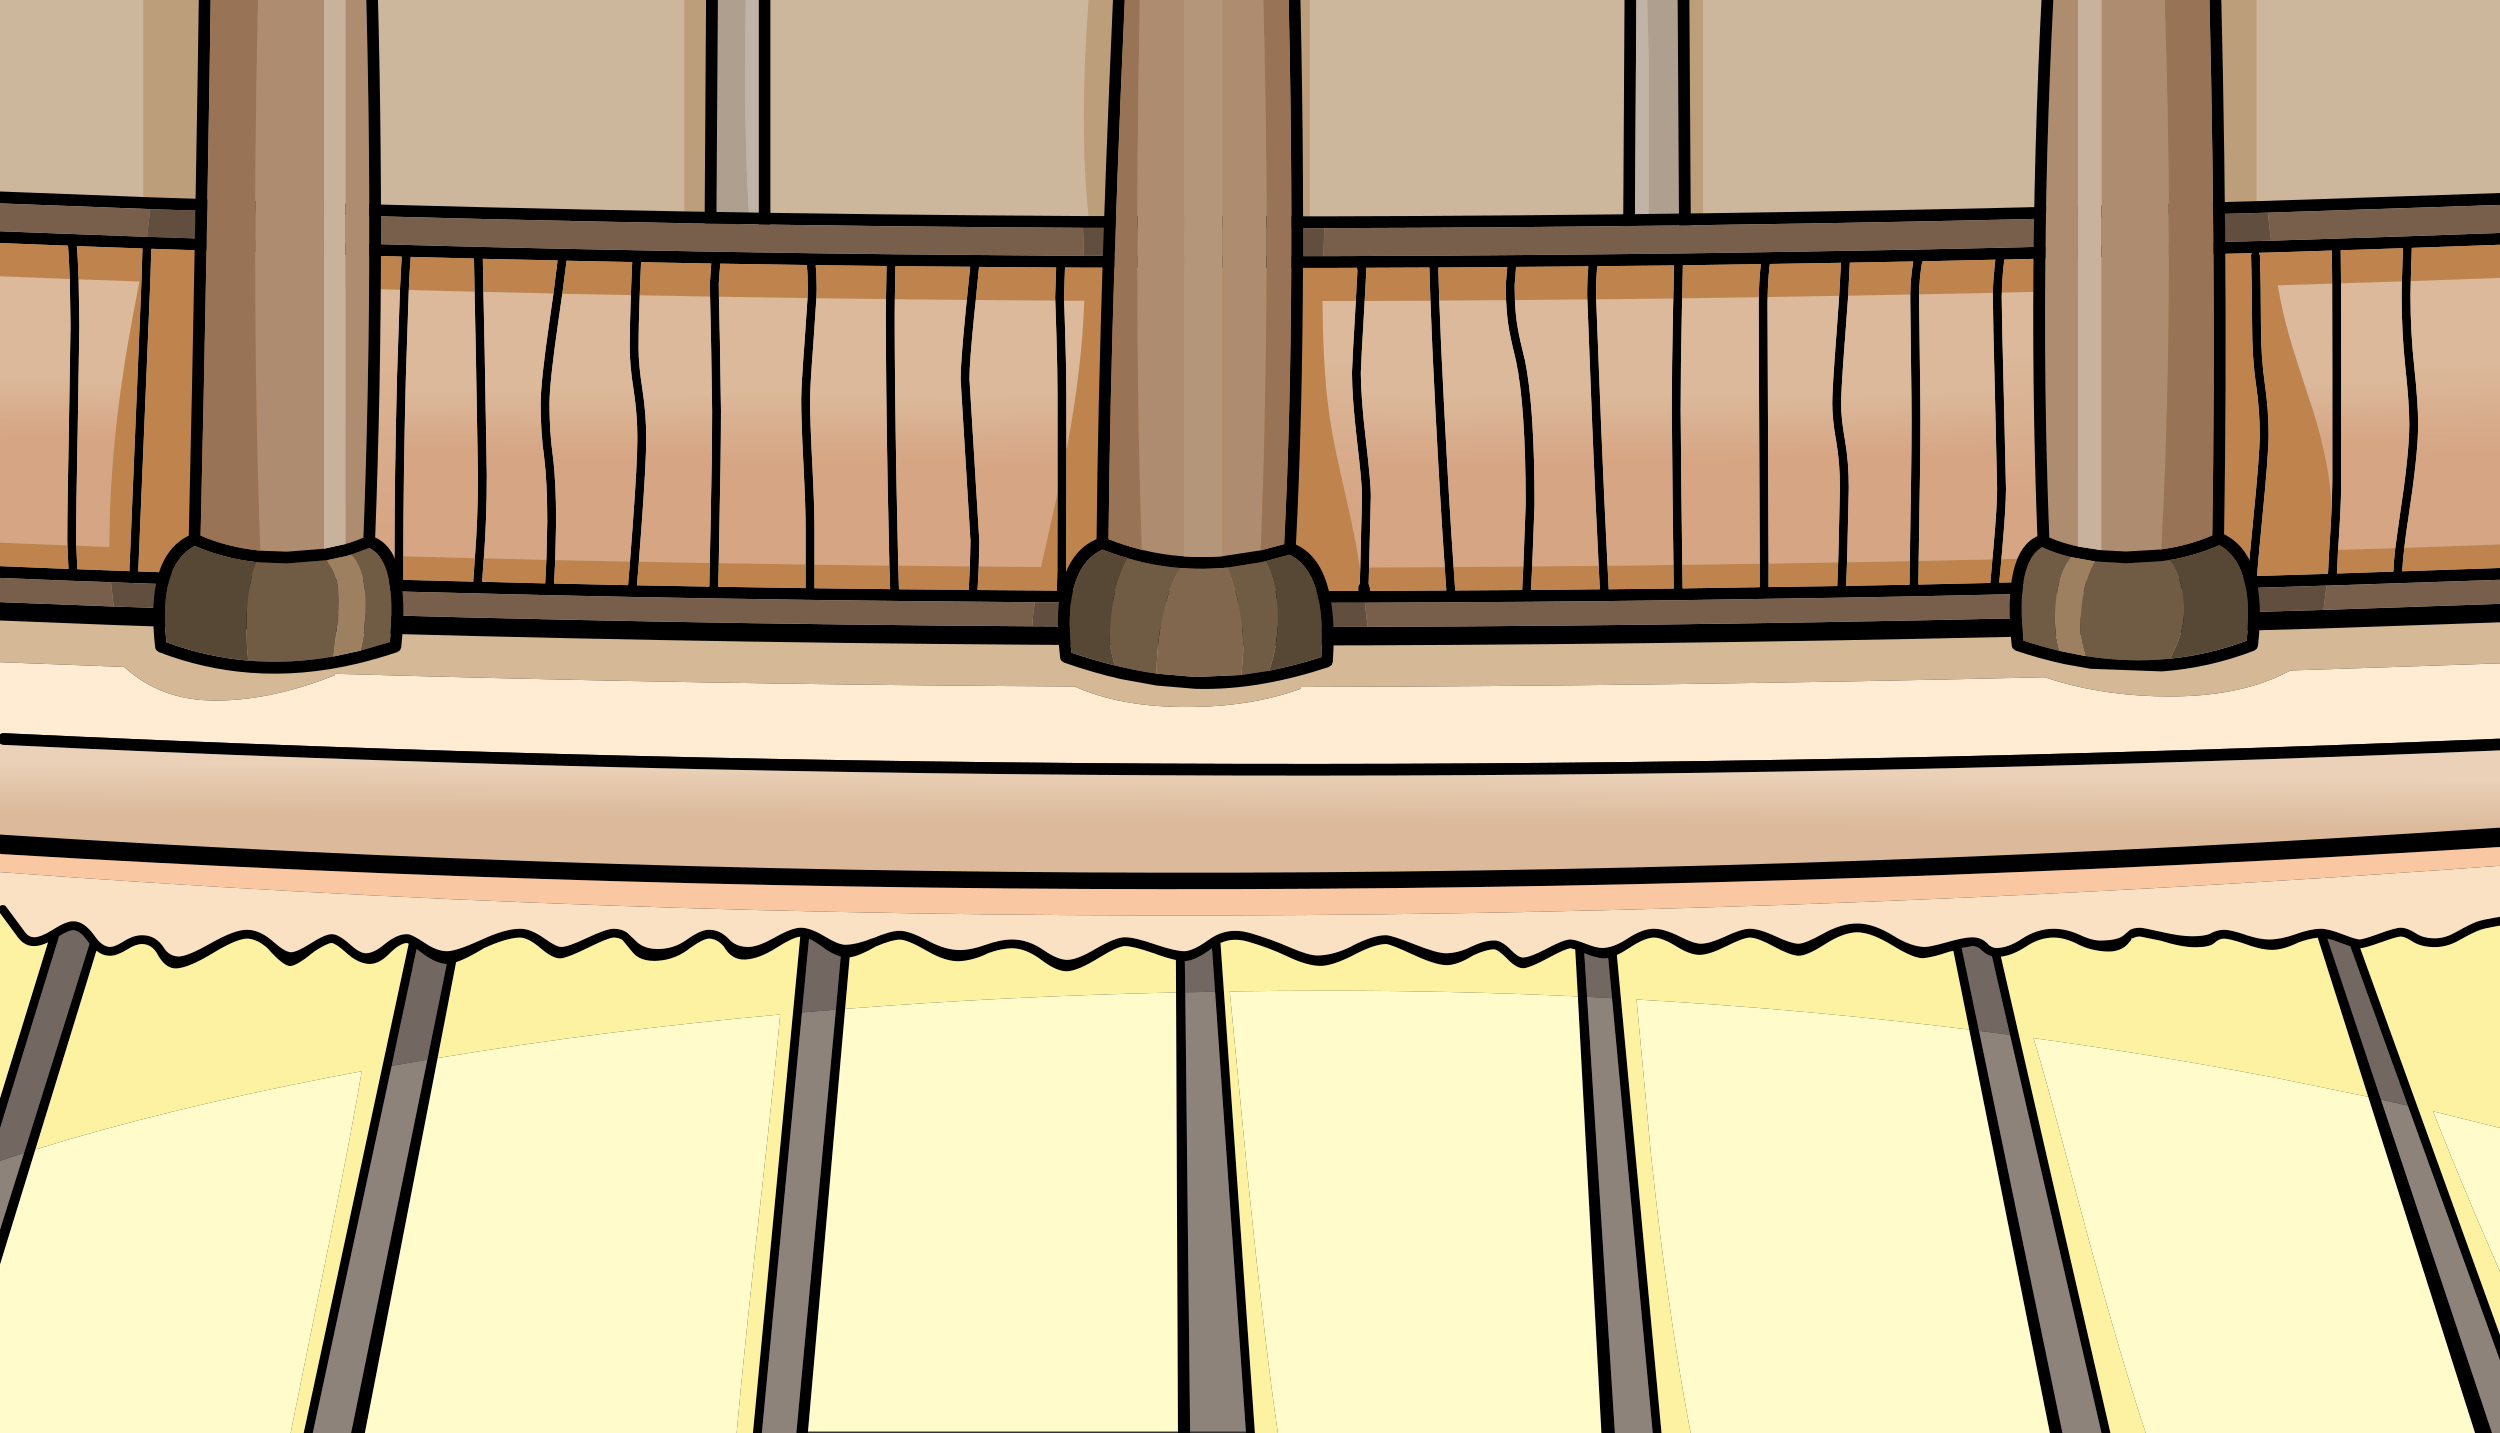 <?xml version="1.0" encoding="UTF-8" standalone="no"?>
<svg
   xmlns:dc="http://purl.org/dc/elements/1.1/"
   xmlns:cc="http://creativecommons.org/ns#"
   xmlns:rdf="http://www.w3.org/1999/02/22-rdf-syntax-ns#"
   xmlns:svg="http://www.w3.org/2000/svg"
   xmlns="http://www.w3.org/2000/svg"
   xmlns:sodipodi="http://sodipodi.sourceforge.net/DTD/sodipodi-0.dtd"
   xmlns:inkscape="http://www.inkscape.org/namespaces/inkscape"
   height="500"
   width="872.25"
   version="1.1"
   id="svg206"
   sodipodi:docname="69.svg"
   inkscape:version="0.92.3 (2405546, 2018-03-11)">
  <rect width="100%" height="100%" fill="#333333" stroke="none"/>
  <sodipodi:namedview
     pagecolor="#ffffff"
     bordercolor="#666666"
     borderopacity="1"
     objecttolerance="10"
     gridtolerance="10"
     guidetolerance="10"
     inkscape:pageopacity="0"
     inkscape:pageshadow="2"
     inkscape:window-width="1920"
     inkscape:window-height="1057"
     id="namedview208"
     showgrid="false"
     inkscape:zoom="0.93064899"
     inkscape:cx="522.01419"
     inkscape:cy="282.06345"
     inkscape:window-x="1592"
     inkscape:window-y="-8"
     inkscape:window-maximized="1"
     inkscape:current-layer="g1045" />
  <defs
     id="defs204">
    <linearGradient
       gradientTransform="matrix(8e-4,0.022,-0.068,0.002,836.7,172.9)"
       gradientUnits="userSpaceOnUse"
       id="gradient0"
       spreadMethod="pad"
       x1="-819.2"
       x2="819.2">
      <stop
         offset="0.098"
         stop-color="#dbb99a"
         id="stop84" />
      <stop
         offset="0.925"
         stop-color="#d6a584"
         id="stop86" />
    </linearGradient>
    <linearGradient
       gradientTransform="matrix(4e-4,0.015,-0.067,0.002,809.05,173.9)"
       gradientUnits="userSpaceOnUse"
       id="gradient1"
       spreadMethod="pad"
       x1="-819.2"
       x2="819.2">
      <stop
         offset="0.098"
         stop-color="#dbb99a"
         id="stop89" />
      <stop
         offset="0.925"
         stop-color="#d6a584"
         id="stop91" />
    </linearGradient>
    <linearGradient
       gradientTransform="matrix(4e-4,0.016,-0.067,0.002,782.5,174.75)"
       gradientUnits="userSpaceOnUse"
       id="gradient2"
       spreadMethod="pad"
       x1="-819.2"
       x2="819.2">
      <stop
         offset="0.098"
         stop-color="#dbb99a"
         id="stop94" />
      <stop
         offset="0.925"
         stop-color="#d6a584"
         id="stop96" />
    </linearGradient>
    <linearGradient
       gradientTransform="matrix(0.002,0.036,-0.068,0.004,726.45,176.25)"
       gradientUnits="userSpaceOnUse"
       id="gradient3"
       spreadMethod="pad"
       x1="-819.2"
       x2="819.2">
      <stop
         offset="0.098"
         stop-color="#dbb99a"
         id="stop99" />
      <stop
         offset="0.925"
         stop-color="#d6a584"
         id="stop101" />
    </linearGradient>
    <linearGradient
       gradientTransform="matrix(4e-4,0.015,-0.067,0.002,640.9,178.25)"
       gradientUnits="userSpaceOnUse"
       id="gradient4"
       spreadMethod="pad"
       x1="-819.2"
       x2="819.2">
      <stop
         offset="0.098"
         stop-color="#dbb99a"
         id="stop104" />
      <stop
         offset="0.925"
         stop-color="#d6a584"
         id="stop106" />
    </linearGradient>
    <linearGradient
       gradientTransform="matrix(5e-4,0.015,-0.067,0.002,616.2,178.65)"
       gradientUnits="userSpaceOnUse"
       id="gradient5"
       spreadMethod="pad"
       x1="-819.2"
       x2="819.2">
      <stop
         offset="0.098"
         stop-color="#dbb99a"
         id="stop109" />
      <stop
         offset="0.925"
         stop-color="#d6a584"
         id="stop111" />
    </linearGradient>
    <linearGradient
       gradientTransform="matrix(0.001,0.016,-0.067,0.005,668.3,177.75)"
       gradientUnits="userSpaceOnUse"
       id="gradient6"
       spreadMethod="pad"
       x1="-819.2"
       x2="819.2">
      <stop
         offset="0.098"
         stop-color="#dbb99a"
         id="stop114" />
      <stop
         offset="0.925"
         stop-color="#d6a584"
         id="stop116" />
    </linearGradient>
    <linearGradient
       gradientTransform="matrix(5e-4,0.018,-0.067,0.002,532.45,179.75)"
       gradientUnits="userSpaceOnUse"
       id="gradient7"
       spreadMethod="pad"
       x1="-819.2"
       x2="819.2">
      <stop
         offset="0.098"
         stop-color="#dbb99a"
         id="stop119" />
      <stop
         offset="0.925"
         stop-color="#d6a584"
         id="stop121" />
    </linearGradient>
    <linearGradient
       gradientTransform="matrix(2e-4,0.016,-0.067,9e-4,558.8,179.5)"
       gradientUnits="userSpaceOnUse"
       id="gradient8"
       spreadMethod="pad"
       x1="-819.2"
       x2="819.2">
      <stop
         offset="0.098"
         stop-color="#dbb99a"
         id="stop124" />
      <stop
         offset="0.925"
         stop-color="#d6a584"
         id="stop126" />
    </linearGradient>
    <linearGradient
       gradientTransform="matrix(3e-4,0.017,-0.067,0.001,587.95,179.15)"
       gradientUnits="userSpaceOnUse"
       id="gradient9"
       spreadMethod="pad"
       x1="-819.2"
       x2="819.2">
      <stop
         offset="0.098"
         stop-color="#dbb99a"
         id="stop129" />
      <stop
         offset="0.925"
         stop-color="#d6a584"
         id="stop131" />
    </linearGradient>
    <linearGradient
       gradientTransform="matrix(-2e-4,0.037,-0.067,-3e-4,415.7,180.15)"
       gradientUnits="userSpaceOnUse"
       id="gradient10"
       spreadMethod="pad"
       x1="-819.2"
       x2="819.2">
      <stop
         offset="0.098"
         stop-color="#dbb99a"
         id="stop134" />
      <stop
         offset="0.925"
         stop-color="#d6a584"
         id="stop136" />
    </linearGradient>
    <linearGradient
       gradientTransform="matrix(-4e-4,0.018,-0.067,-0.002,480.4,180.15)"
       gradientUnits="userSpaceOnUse"
       id="gradient11"
       spreadMethod="pad"
       x1="-819.2"
       x2="819.2">
      <stop
         offset="0.098"
         stop-color="#dbb99a"
         id="stop139" />
      <stop
         offset="0.925"
         stop-color="#d6a584"
         id="stop141" />
    </linearGradient>
    <linearGradient
       gradientTransform="matrix(9e-4,0.018,-0.067,0.003,506.9,179.95)"
       gradientUnits="userSpaceOnUse"
       id="gradient12"
       spreadMethod="pad"
       x1="-819.2"
       x2="819.2">
      <stop
         offset="0.098"
         stop-color="#dbb99a"
         id="stop144" />
      <stop
         offset="0.925"
         stop-color="#d6a584"
         id="stop146" />
    </linearGradient>
    <linearGradient
       gradientTransform="matrix(7e-4,0.018,-0.067,0.003,348.1,180)"
       gradientUnits="userSpaceOnUse"
       id="gradient13"
       spreadMethod="pad"
       x1="-819.2"
       x2="819.2">
      <stop
         offset="0.098"
         stop-color="#dbb99a"
         id="stop149" />
      <stop
         offset="0.925"
         stop-color="#d6a584"
         id="stop151" />
    </linearGradient>
    <linearGradient
       gradientTransform="matrix(-1e-4,0.016,-0.067,-6e-4,320.65,179.7)"
       gradientUnits="userSpaceOnUse"
       id="gradient14"
       spreadMethod="pad"
       x1="-819.2"
       x2="819.2">
      <stop
         offset="0.098"
         stop-color="#dbb99a"
         id="stop154" />
      <stop
         offset="0.925"
         stop-color="#d6a584"
         id="stop156" />
    </linearGradient>
    <linearGradient
       gradientTransform="matrix(-1e-4,0.017,-0.067,-4e-4,292.7,179.45)"
       gradientUnits="userSpaceOnUse"
       id="gradient15"
       spreadMethod="pad"
       x1="-819.2"
       x2="819.2">
      <stop
         offset="0.098"
         stop-color="#dbb99a"
         id="stop159" />
      <stop
         offset="0.925"
         stop-color="#d6a584"
         id="stop161" />
    </linearGradient>
    <linearGradient
       gradientTransform="matrix(-1e-4,0.018,-0.067,-4e-4,205.65,178)"
       gradientUnits="userSpaceOnUse"
       id="gradient16"
       spreadMethod="pad"
       x1="-819.2"
       x2="819.2">
      <stop
         offset="0.098"
         stop-color="#dbb99a"
         id="stop164" />
      <stop
         offset="0.925"
         stop-color="#d6a584"
         id="stop166" />
    </linearGradient>
    <linearGradient
       gradientTransform="matrix(5e-4,0.015,-0.067,0.002,233.15,178.5)"
       gradientUnits="userSpaceOnUse"
       id="gradient17"
       spreadMethod="pad"
       x1="-819.2"
       x2="819.2">
      <stop
         offset="0.098"
         stop-color="#dbb99a"
         id="stop169" />
      <stop
         offset="0.925"
         stop-color="#d6a584"
         id="stop171" />
    </linearGradient>
    <linearGradient
       gradientTransform="matrix(0,0.019,-0.067,0,263.15,179)"
       gradientUnits="userSpaceOnUse"
       id="gradient18"
       spreadMethod="pad"
       x1="-819.2"
       x2="819.2">
      <stop
         offset="0.098"
         stop-color="#dbb99a"
         id="stop174" />
      <stop
         offset="0.925"
         stop-color="#d6a584"
         id="stop176" />
    </linearGradient>
    <linearGradient
       gradientTransform="matrix(-0.001,0.054,-0.068,-0.002,95.95,175.05)"
       gradientUnits="userSpaceOnUse"
       id="gradient19"
       spreadMethod="pad"
       x1="-819.2"
       x2="819.2">
      <stop
         offset="0.098"
         stop-color="#dbb99a"
         id="stop179" />
      <stop
         offset="0.925"
         stop-color="#d6a584"
         id="stop181" />
    </linearGradient>
    <linearGradient
       gradientTransform="matrix(2e-4,0.015,-0.067,7e-4,153.85,176.75)"
       gradientUnits="userSpaceOnUse"
       id="gradient20"
       spreadMethod="pad"
       x1="-819.2"
       x2="819.2">
      <stop
         offset="0.098"
         stop-color="#dbb99a"
         id="stop184" />
      <stop
         offset="0.925"
         stop-color="#d6a584"
         id="stop186" />
    </linearGradient>
    <linearGradient
       gradientTransform="matrix(-1e-4,0.016,-0.067,-6e-4,180.75,177.4)"
       gradientUnits="userSpaceOnUse"
       id="gradient21"
       spreadMethod="pad"
       x1="-819.2"
       x2="819.2">
      <stop
         offset="0.098"
         stop-color="#dbb99a"
         id="stop189" />
      <stop
         offset="0.925"
         stop-color="#d6a584"
         id="stop191" />
    </linearGradient>
    <linearGradient
       gradientTransform="matrix(-1e-4,0.014,-0.067,-6e-4,41.5,173.15)"
       gradientUnits="userSpaceOnUse"
       id="gradient22"
       spreadMethod="pad"
       x1="-819.2"
       x2="819.2">
      <stop
         offset="0.098"
         stop-color="#dbb99a"
         id="stop194" />
      <stop
         offset="0.925"
         stop-color="#d6a584"
         id="stop196" />
    </linearGradient>
    <linearGradient
       gradientTransform="matrix(1e-4,0.015,-0.067,6e-4,16.3,172.25)"
       gradientUnits="userSpaceOnUse"
       id="gradient23"
       spreadMethod="pad"
       x1="-819.2"
       x2="819.2">
      <stop
         offset="0.098"
         stop-color="#dbb99a"
         id="stop199" />
      <stop
         offset="0.925"
         stop-color="#d6a584"
         id="stop201" />
    </linearGradient>
    <linearGradient
       x2="819.2"
       x1="-819.2"
       spreadMethod="pad"
       id="gradient0-3"
       gradientUnits="userSpaceOnUse"
       gradientTransform="matrix(1e-4,-0.012,0.028,2e-4,446.8,303.95)">
      <stop
         id="stop1047"
         stop-color="#dbb99a"
         offset="0.098" />
      <stop
         id="stop1049"
         stop-color="#ead1b8"
         offset="1.0" />
    </linearGradient>
  </defs>
  <g
     id="g1045"
     transform="matrix(1.024,0,0,1.024,-19.096,-32.201)"
     style="opacity:1">
    <path
       id="path1017"
       d="m 872.25,257.4 v 26.25 h -0.05 q -0.55,-0.55 -1.25,-0.55 H 870.8 Q 437.7,301.25 20,281.25 19.15,281.2 18.55,281.8 H 18.1 v -24.75 l 42.8,1.65 2.4,2 q 11.85,9.45 28.65,9.45 19.15,0 40.8,-8.65 v -0.45 h 1.1 q 124.2,3.65 250.95,4.3 15.6,7 38,7 22.05,0 39.1,-6.25 v -0.6 h 1.65 q 124.65,-0.25 251.75,-3.3 l 4.55,1.45 q 17.6,5.1 38.1,5.1 22.9,0 38.45,-7.5 l 2.65,-1.35 73.2,-2.5"
       inkscape:connector-curvature="0"
       style="opacity:1;fill:#ffecd2;fill-rule:evenodd;stroke:none" />
    <path
       id="path1019"
       d="m 872.25,283.65 v 0.05 q 0.55,0.5 0.6,1.3 v 0.05 q 0.05,0.8 -0.5,1.4 l -0.1,0.1 q -0.55,0.5 -1.3,0.55 h -0.1 Q 437.65,305.25 19.8,285.25 19,285.2 18.45,284.6 l -0.35,-0.45 -0.2,-1 0.2,-0.8 0.45,-0.55 q 0.6,-0.6 1.45,-0.55 417.7,20 850.8,1.85 h 0.15 q 0.7,0 1.25,0.55 h 0.05 M 74.55,354.5 q 1.85,2.8 5.05,2.85 3.05,-0.1 10.55,-4.35 8.5,-4.85 12.6,-4.75 4.5,-0.05 9.25,4.25 3.65,3.25 5.8,3.4 2.05,-0.1 6.35,-2.8 5.35,-3.45 7.5,-3.35 2.25,-0.15 6.45,3.65 3.05,2.75 5.2,2.85 2.7,-0.05 6.15,-2.9 4.45,-3.7 7.85,-3.6 1.45,-0.15 6.35,3.15 3.85,2.6 7.3,2.65 3.25,-0.05 11.15,-3.65 8.65,-4.05 13.75,-4 3.65,-0.05 8.45,3.4 3.75,2.7 5.55,2.8 2.4,-0.05 8.5,-2.95 7.05,-3.3 9.35,-3.25 2.8,0 4.65,1.35 l 2.75,2.6 q 2.7,2.95 7.65,2.95 5.3,0 9.55,-2.95 5.15,-3.7 7.9,-3.6 3.9,-0.05 7.1,3.45 2.3,2.4 6.4,2.4 3.2,-0.05 8.6,-3.05 6.3,-3.6 9.25,-3.5 3.2,-0.05 8.45,3.15 4.25,2.6 6.65,2.65 3.85,-0.05 9.35,-2.25 v 0.05 q 6.1,-2.6 9.2,-2.55 3.25,-0.05 9.85,3.5 5.75,3.05 10.65,3.05 3.75,0 8.5,-1.7 5.3,-1.9 9.35,-1.9 5.55,0 10.95,3.8 4.5,3.1 7.8,3.15 3.35,-0.05 9.45,-3.65 7.1,-4.15 10.2,-4.05 3.2,-0.05 10.5,2.5 6.55,2.2 9.7,2.25 3.1,-0.1 8.25,-3.85 h 0.05 q 6.25,-4.65 14.3,-2.3 7.3,2.15 13.75,5 5.95,2.55 8.9,2.6 5.6,0 12,-3.25 v -0.05 q 7.2,-3.65 11.45,-3.6 1.8,-0.05 10,3.2 7.35,2.9 10.35,2.95 3.9,0 8.15,-1.95 v -0.05 q 5.05,-2.4 8.4,-2.35 2.45,-0.15 5.85,3.35 2.25,2.35 3.95,2.45 2.4,-0.05 7.75,-2.85 6.35,-3.4 8.5,-3.3 1.3,-0.05 5.4,1.55 3.35,1.3 5.3,1.35 3.8,-0.05 8.35,-3 5.4,-3.6 9.3,-3.55 3.45,-0.05 8.95,2.7 4.6,2.35 7.05,2.4 3.05,-0.05 8.15,-2.4 5.85,-2.75 8.55,-2.7 3.2,-0.05 9.1,2.7 5,2.35 7.5,2.4 2.35,-0.1 8.05,-3.25 6.5,-3.7 11.95,-3.65 5.55,-0.05 12.45,4.25 6,3.7 10.65,3.75 1.85,-0.05 7.4,-1.6 6.15,-1.75 8.75,-1.7 3.15,0 5.3,2.3 v 0.05 q 1.3,1.3 2.95,1.3 3.9,-0.05 8.4,-3 5.3,-3.55 11.05,-3.55 4.4,0 9.05,2.15 3.9,1.85 6.75,1.85 5.9,0 8,-1.75 l 2,-1.7 -0.2,0.05 q 1.4,-0.95 3.85,-0.95 1.05,0 7.6,1.5 6.1,1.4 10.05,1.4 4.4,0 6.2,-0.9 2.25,-1.3 4.75,-1.3 2.1,-0.05 7.5,1.75 v 0.05 q 4.75,1.5 7.7,1.5 4.05,0 8.85,-1.7 5.35,-1.95 8.85,-1.95 2.55,-0.05 7.7,1.95 4.35,1.65 5.55,1.7 1.3,-0.05 6.45,-1.9 5.85,-2.15 7.6,-2.1 2.15,-0.05 5.4,2.05 2.4,1.55 6.2,1.55 3.4,0 6.65,-1.85 h 0.05 q 5.65,-3.15 7.7,-3.85 h 0.05 q 1.7,-0.6 5.45,-1.25 h 0.05 l 2.65,-0.45 1.4,-0.3 1.1,-0.3 0.4,-0.1 0.65,-0.15 1.1,0.1 q 0.55,0.3 0.75,0.9 0.15,0.55 -0.1,1.1 l -0.9,0.75 -1.1,0.3 -0.4,0.1 -1.5,0.35 -1.4,0.25 -2.2,0.4 h 0.05 q -3.5,0.6 -5.05,1.15 -1.95,0.65 -7.25,3.6 -3.95,2.25 -8.15,2.25 -4.8,0 -7.85,-2.05 -2.3,-1.5 -3.75,-1.55 -1.45,0.05 -6.55,1.9 h -0.05 q -5.5,2 -7.2,2.1 l 49.4,136.75 14.3,39.55 H 883.4 L 872.25,500 839.05,408.15 819.45,353.9 816,352.65 h -0.05 q -2.55,-1 -4.3,-1.4 l 18.25,54.85 37.95,113.95 3.6,10.8 -5.65,1.05 -3.75,-11.85 -36.5,-114.9 -17.2,-54.2 q -2.85,0.25 -6.8,1.7 l -0.05,0.05 q -5.05,2.45 -8.95,2.4 -3.95,-0.1 -9.55,-2.25 -4.75,-1.55 -6.55,-1.6 -1.7,0 -3.25,1.45 -1.5,1.45 -6.3,1.5 -4.85,0.05 -12.1,-2.25 h -0.05 l -6.9,-1.4 q -1.45,0 -2.25,0.5 l -0.8,0.2 q 0.3,0.25 -0.55,1.1 -2.6,3.6 -8,3.3 -5.4,-0.3 -9.7,-2.5 -4.35,-2.25 -8.15,-2.25 -4.85,0 -9.4,3.05 -4.55,3 -8.6,3.45 l 37.4,162.65 8.95,38.9 h -3.05 l -8.95,-38.9 -31.25,-136 -6.15,-26.75 q -1.95,-0.5 -3.5,-2.1 h -0.05 q -1.25,-1.4 -3.1,-1.4 l -3.65,0.65 5.9,28.25 28.5,137.35 8.05,38.9 -4.5,0.4 -7.85,-39.3 -27.55,-137.8 -5.4,-26.8 -0.05,-0.15 -1.3,0.4 q -5.5,1.9 -8.7,2.2 -3.2,0.3 -10.5,-4.2 -7.35,-4.55 -12.2,-4.6 -4.75,0.05 -10.95,4.05 -6.2,4 -9.1,3.95 -2.85,-0.15 -8.35,-3.15 -5.5,-3 -8.2,-3.05 -2.3,0.05 -8.1,3 -5.8,2.9 -9.05,2.9 -3.25,0 -7.9,-2.9 -4.7,-2.95 -7.65,-3 -3.2,0.05 -8.7,3.75 -2.15,1.4 -3.9,2.2 l 15.25,163.2 2.65,28.65 h -3 l -2.65,-28.65 -13.9,-148.5 -1.3,-13.65 -1.7,0.1 q -3.05,-0.3 -6.45,-1.8 l 0.95,14.9 9.5,148.95 1.8,28.65 -4.8,1.45 -1.6,-30.1 -8.05,-149.1 -0.9,-16 -1.55,-0.4 q -1.75,0.1 -7.5,3.25 -5.75,3.1 -8.15,3.5 -2.45,0.4 -5.7,-2.9 -3.25,-3.35 -4.7,-3.5 -2.85,0.05 -7.1,2.05 -5.5,3.45 -9.35,3.35 -3.85,-0.15 -11.35,-3.65 -7.5,-3.5 -9.1,-3.55 -3.75,0.05 -10.1,3.3 -8.2,4.35 -12.65,4.15 -4.5,-0.2 -10.75,-3.2 -6.3,-3 -13.45,-5.05 -5.15,-1.5 -9.4,0.45 l 11.75,167.3 2.65,38.2 h -3 l -2.75,-39.05 -10.5,-149.85 -1.05,-14.8 q -5.8,4.35 -9.25,4.35 l 0.15,10.65 1.65,149.65 0.45,41.9 -4.45,-2.85 L 420,519.2 419.35,369.6 419.3,358.55 q -3.15,-0.65 -7.8,-2.4 h -0.05 q -6.6,-2.3 -9.5,-2.35 -2.6,0.1 -9.05,4.1 -6.45,4 -10.15,4.45 -3.7,0.4 -9.1,-3.7 -5.45,-4.1 -10.1,-4.1 -3.65,0 -8.35,1.7 v 0.05 q -4.95,2.4 -9.65,2.65 -4.75,0.2 -11.15,-3.55 -6.45,-3.75 -9.2,-3.8 -2.7,0.05 -8.05,2.3 -5.7,3.3 -9,3.75 l -1.55,17.55 -12.65,144 -2.85,32.5 -4.05,-0.7 2.9,-30.95 13.5,-144.6 1.65,-18.05 q -2.9,-0.8 -6.45,-3.45 -2.5,-1.85 -4.35,-2.65 l -2.4,25.1 -13.7,143.65 -2.95,30.95 h -3.05 l 2.95,-30.9 v -0.05 L 291.3,350.6 q -2.5,0.2 -8.1,3.8 -5.9,3.75 -10.65,4 -4.75,0.2 -7.4,-4.65 l -0.05,-0.05 v 0.05 q -2.2,-2.45 -4.9,-2.5 -2.05,0.1 -6.15,3.05 H 254 q -4.9,4.05 -11.1,4.5 -6.2,0.45 -8.9,-3.1 l -3.2,-3.9 -0.1,-0.1 q -1.2,-0.8 -3,-0.8 -1.9,0.1 -8.45,3.35 -6.6,3.25 -9.2,3.7 -2.65,0.45 -7,-3.25 -4.35,-3.75 -7.2,-3.8 -4.6,0.05 -12.5,3.7 v 0.05 q -5.7,3.45 -9.3,4.65 l -6.3,32.65 -24.85,128.1 -3,15.5 H 135 l 3.2,-15.5 26.05,-127.55 6.6,-32.5 v -0.1 l -0.7,-0.05 q -3.75,-0.55 -7.8,-3.75 l -1.75,-1.3 -8.5,39.8 -26.95,125.45 -3.35,15.5 h -3.1 l 3.35,-15.5 35.85,-167.05 -0.6,-0.25 q -2.5,0.1 -6.2,3.85 -3.7,3.7 -7.25,3.25 -3.6,-0.45 -7.15,-3.7 -3.6,-3.25 -5.05,-3.4 -1.65,0.1 -5.85,2.85 l -0.05,0.05 q -5.8,4.8 -8.15,4.95 -2.35,0.1 -7.6,-5.85 v -0.05 q -3.75,-3.4 -7.25,-3.45 -3.6,0.1 -11.55,4.95 -8,4.85 -12.2,5.2 -4.1,0.35 -7,-5.35 -1.85,-2.9 -4.95,-2.95 -2.25,0.05 -4.95,1.8 -3.7,2.25 -5.95,2.2 -2.4,0.05 -4.65,-1.7 l -20.8,67.7 -12.6,41 -2.6,8.45 -3.9,0.35 0.05,-0.05 6.45,-20.6 8.75,-27.95 22.3,-71.3 -0.65,-0.9 v 0.05 q -2.55,-3.65 -4.95,-3.8 -1.55,0.1 -4.75,2.05 L 18.1,417.7 3.15,466.25 H 0 l 18.1,-58.8 16.9,-54.9 q -2.75,1.3 -4.75,1.25 -3.15,0.05 -5.3,-2.75 H 24.9 l -5.3,-7.2 -1.2,-1.65 q -0.35,-0.5 -0.25,-1.1 0.05,-0.65 0.6,-1 0.4,-0.3 0.85,-0.3 l 0.25,0.05 q 0.6,0.05 0.95,0.6 l 6.5,8.75 q 1.2,1.55 2.95,1.6 2.35,-0.05 6.15,-2.45 4.85,-3.1 7.15,-3 3.7,-0.15 7.4,5.05 2.5,3.6 5.2,3.7 1.65,-0.05 4.35,-1.75 3.6,-2.3 6.55,-2.25 h 0.05 q 4.65,-0.05 7.45,4.35 H 74.5 l 0.05,0.05 m 797.65,-38 0.05,0.1 q 0.55,0.5 0.6,1.25 v 0.1 q 0.05,0.8 -0.5,1.4 l -0.1,0.1 q -0.5,0.5 -1.25,0.55 h -0.15 q -433.25,27.55 -851.8,2.45 l -0.95,-0.3 -0.45,-0.35 q -0.55,-0.65 -0.5,-1.45 0.05,-0.85 0.7,-1.4 l 0.25,-0.2 1.2,-0.3 q 418.35,25.1 851.45,-2.45 h 0.1 q 0.75,0 1.35,0.5"
       inkscape:connector-curvature="0"
       style="opacity:1;fill:#000000;fill-rule:evenodd;stroke:none" />
    <path
       id="path1021"
       d="m 872.25,343.45 -1.4,0.3 -2.65,0.45 h -0.05 q -3.75,0.65 -5.45,1.25 h -0.05 q -2.05,0.7 -7.7,3.85 h -0.05 q -3.25,1.85 -6.65,1.85 -3.8,0 -6.2,-1.55 -3.25,-2.1 -5.4,-2.05 -1.75,-0.05 -7.6,2.1 -5.15,1.85 -6.45,1.9 -1.2,-0.05 -5.55,-1.7 -5.15,-2 -7.7,-1.95 -3.5,0 -8.85,1.95 -4.8,1.7 -8.85,1.7 -2.95,0 -7.7,-1.5 V 350 q -5.4,-1.8 -7.5,-1.75 -2.5,0 -4.75,1.3 -1.8,0.9 -6.2,0.9 -3.95,0 -10.05,-1.4 -6.55,-1.5 -7.6,-1.5 -2.45,0 -3.85,0.95 l 0.2,-0.05 -2,1.7 q -2.1,1.75 -8,1.75 -2.85,0 -6.75,-1.85 -4.65,-2.15 -9.05,-2.15 -5.75,0 -11.05,3.55 -4.5,2.95 -8.4,3 -1.65,0 -2.95,-1.3 v -0.05 q -2.15,-2.3 -5.3,-2.3 -2.6,-0.05 -8.75,1.7 -5.55,1.55 -7.4,1.6 -4.65,-0.05 -10.65,-3.75 -6.9,-4.3 -12.45,-4.25 -5.45,-0.05 -11.95,3.65 -5.7,3.15 -8.05,3.25 -2.5,-0.05 -7.5,-2.4 -5.9,-2.75 -9.1,-2.7 -2.7,-0.05 -8.55,2.7 -5.1,2.35 -8.15,2.4 -2.45,-0.05 -7.05,-2.4 -5.5,-2.75 -8.95,-2.7 -3.9,-0.05 -9.3,3.55 -4.55,2.95 -8.35,3 -1.95,-0.05 -5.3,-1.35 -4.1,-1.6 -5.4,-1.55 -2.15,-0.1 -8.5,3.3 -5.35,2.8 -7.75,2.85 -1.7,-0.1 -3.95,-2.45 -3.4,-3.5 -5.85,-3.35 -3.35,-0.05 -8.4,2.35 v 0.05 q -4.25,1.95 -8.15,1.95 -3,-0.05 -10.35,-2.95 -8.2,-3.25 -10,-3.2 -4.25,-0.05 -11.45,3.6 v 0.05 q -6.4,3.25 -12,3.25 -2.95,-0.05 -8.9,-2.6 -6.45,-2.85 -13.75,-5 -8.05,-2.35 -14.3,2.3 h -0.05 q -5.15,3.75 -8.25,3.85 -3.15,-0.05 -9.7,-2.25 -7.3,-2.55 -10.5,-2.5 -3.1,-0.1 -10.2,4.05 -6.1,3.6 -9.45,3.65 -3.3,-0.05 -7.8,-3.15 -5.4,-3.8 -10.95,-3.8 -4.05,0 -9.35,1.9 -4.75,1.7 -8.5,1.7 -4.9,0 -10.65,-3.05 -6.6,-3.55 -9.85,-3.5 -3.1,-0.05 -9.2,2.55 v -0.05 q -5.5,2.2 -9.35,2.25 -2.4,-0.05 -6.65,-2.65 -5.25,-3.2 -8.45,-3.15 -2.95,-0.1 -9.25,3.5 -5.4,3 -8.6,3.05 -4.1,0 -6.4,-2.4 -3.2,-3.5 -7.1,-3.45 -2.75,-0.1 -7.9,3.6 -4.25,2.95 -9.55,2.95 -4.95,0 -7.65,-2.95 l -2.75,-2.6 q -1.85,-1.35 -4.65,-1.35 -2.3,-0.05 -9.35,3.25 -6.1,2.9 -8.5,2.95 -1.8,-0.1 -5.55,-2.8 -4.8,-3.45 -8.45,-3.4 -5.1,-0.05 -13.75,4 -7.9,3.6 -11.15,3.65 -3.45,-0.05 -7.3,-2.65 -4.9,-3.3 -6.35,-3.15 -3.4,-0.1 -7.85,3.6 -3.45,2.85 -6.15,2.9 -2.15,-0.1 -5.2,-2.85 -4.2,-3.8 -6.45,-3.65 -2.15,-0.1 -7.5,3.35 -4.3,2.7 -6.35,2.8 -2.15,-0.15 -5.8,-3.4 -4.75,-4.3 -9.25,-4.25 -4.1,-0.1 -12.6,4.75 -7.5,4.25 -10.55,4.35 -3.2,-0.05 -5.05,-2.85 v -0.05 q -2.8,-4.4 -7.45,-4.35 h -0.05 q -2.95,-0.05 -6.55,2.25 -2.7,1.7 -4.35,1.75 -2.7,-0.1 -5.2,-3.7 -3.7,-5.2 -7.4,-5.05 -2.3,-0.1 -7.15,3 -3.8,2.4 -6.15,2.45 -1.75,-0.05 -2.95,-1.6 l -6.5,-8.75 q -0.35,-0.55 -0.95,-0.6 L 19.6,339.8 q -0.45,0 -0.85,0.3 -0.55,0.35 -0.6,1 H 18.1 v -12.55 q 409.05,30.75 854.15,-2.25 v 17.15"
       inkscape:connector-curvature="0"
       style="opacity:1;fill:#fbe1c3;fill-rule:evenodd;stroke:none" />
    <path
       id="path1023"
       d="m 18.1,464.1 12.6,-41 q 44.55,-13.8 100.85,-24.7 l 10.35,-1.95 q -2.85,17.3 -10.05,53.3 l -14.25,70.3 H 18.1 V 464.1 m 124.8,55.95 24.85,-128.1 q 56,-9.35 116.7,-14.85 -1.1,13.65 -5.55,53.7 -6.6,58.95 -9.3,89.25 H 142.9 m 151.05,-0.85 12.65,-144 q 54.55,-4.3 112.75,-5.6 L 420,519.2 H 293.95 m 262.3,-148.25 8.05,149.1 H 454.1 q -4.3,-28.95 -10.2,-86.3 l -6.25,-64.5 Q 454.5,369 471.6,369 q 42.7,0 84.65,1.95 m 133.35,11.3 27.55,137.8 H 594.75 Q 587.1,480.2 581.2,425.1 L 576.25,372 q 57.35,3.3 113.35,10.25 m 135.95,22.9 36.5,114.9 H 749.85 Q 741.05,493.5 730,452.6 l -13.2,-49.1 q -3.15,-11.45 -5.3,-18.35 42.2,5.8 83.55,13.75 l 30.5,6.25 m 46.7,63.8 -10.15,-23.5 Q 852.8,423.4 847.65,410.1 l 24.6,6.1 v 52.75"
       inkscape:connector-curvature="0"
       style="opacity:1;fill:#fffbca;fill-rule:evenodd;stroke:none" />
    <path
       id="path1025"
       d="m 26.85,424.3 -8.75,27.95 v -25.1 l 4.85,-1.6 3.9,-1.25 m 98.3,95.75 26.95,-125.45 12.15,-2.1 -26.05,127.55 h -13.05 m 153.05,0 13.7,-143.65 11.55,-0.95 -13.5,144.6 H 278.2 m 145.95,-0.85 -1.65,-149.65 10.15,-0.2 10.5,149.85 h -19 m 144.75,0.85 -9.5,-148.95 8.5,0.45 13.9,148.5 h -12.9 m 152.55,0 -28.5,-137.35 10.55,1.35 31.25,136 h -13.3 m 146.4,0 -37.95,-113.95 9.15,2.05 33.2,91.85 v 20.05 h -4.4"
       inkscape:connector-curvature="0"
       style="opacity:1;fill:#8e837b;fill-rule:evenodd;stroke:none" />
    <path
       id="path1027"
       d="m 880.289,18.772 v 238.01 c -288.503,4.093 -583.415,3.485 -884.738,-1.825 V 18.772"
       inkscape:connector-curvature="0"
       style="opacity:1;fill:#cdb79c;fill-rule:evenodd;stroke:none;stroke-width:1.087"
       sodipodi:nodetypes="cccc" />
    <path
       style="opacity:1;fill:url(#gradient0-3);fill-rule:evenodd;stroke:none"
       id="path1029"
       d="m 18.45,284.6 q 0.55,0.6 1.35,0.65 417.85,20 851.05,1.85 h 0.1 q 0.75,-0.05 1.3,-0.55 v 29.95 h -0.05 q -0.6,-0.5 -1.35,-0.5 h -0.1 q -433.1,27.55 -851.45,2.45 l -1.2,0.3 V 284.6 h 0.35"
       inkscape:connector-curvature="0" />
    <path
       id="path1031"
       d="m 739.95,17.5 h 47.55 v 121.7 l -47.55,-7.9 V 17.5 m -141.05,0 v 101.55 l -23.1,2.15 V 17.5 h 23.1 m -134,0 v 95.05 l -74.15,2.15 q -5.65,-37.35 0,-97.2 h 74.15 m -195.8,0 V 114 l -17.3,-4.3 V 17.5 h 17.3 m -151.25,0 v 95.05 l -50.4,4.35 V 17.5 h 50.4"
       inkscape:connector-curvature="0"
       style="opacity:1;fill:#bc9e7a;fill-rule:evenodd;stroke:none" />
    <path
       id="path1033"
       d="m 18.15,341.1 q -0.1,0.6 0.25,1.1 l 1.2,1.65 5.3,7.2 h 0.05 q 2.15,2.8 5.3,2.75 2,0.05 4.75,-1.25 l -16.9,54.9 V 341.1 h 0.05 m 12.55,82 20.8,-67.7 q 2.25,1.75 4.65,1.7 2.25,0.05 5.95,-2.2 2.7,-1.75 4.95,-1.8 3.1,0.05 4.95,2.95 2.9,5.7 7,5.35 4.2,-0.35 12.2,-5.2 7.95,-4.85 11.55,-4.95 3.5,0.05 7.25,3.45 v 0.05 q 5.25,5.95 7.6,5.85 2.35,-0.15 8.15,-4.95 l 0.05,-0.05 q 4.2,-2.75 5.85,-2.85 1.45,0.15 5.05,3.4 3.55,3.25 7.15,3.7 3.55,0.45 7.25,-3.25 3.7,-3.75 6.2,-3.85 l 0.6,0.25 -35.85,167.05 h -4.45 l 14.25,-70.3 q 7.2,-36 10.05,-53.3 l -10.35,1.95 Q 75.25,409.3 30.7,423.1 m 137.05,-31.15 6.3,-32.65 q 3.6,-1.2 9.3,-4.65 v -0.05 q 7.9,-3.65 12.5,-3.7 2.85,0.05 7.2,3.8 4.35,3.7 7,3.25 2.6,-0.45 9.2,-3.7 6.55,-3.25 8.45,-3.35 1.8,0 3,0.8 l 0.1,0.1 3.2,3.9 q 2.7,3.55 8.9,3.1 6.2,-0.45 11.1,-4.5 h 0.05 q 4.1,-2.95 6.15,-3.05 2.7,0.05 4.9,2.5 h 0.05 q 2.65,4.85 7.4,4.65 4.75,-0.25 10.65,-4 5.6,-3.6 8.1,-3.8 l -16.15,169.45 h -5.55 q 2.7,-30.3 9.3,-89.25 4.45,-40.05 5.55,-53.7 -60.7,5.5 -116.7,14.85 m 138.85,-16.75 1.55,-17.55 q 3.3,-0.45 9,-3.75 5.35,-2.25 8.05,-2.3 2.75,0.05 9.2,3.8 6.4,3.75 11.15,3.55 4.7,-0.25 9.65,-2.65 v -0.05 q 4.7,-1.7 8.35,-1.7 4.65,0 10.1,4.1 5.4,4.1 9.1,3.7 3.7,-0.45 10.15,-4.45 6.45,-4 9.05,-4.1 2.9,0.05 9.5,2.35 h 0.05 q 4.65,1.75 7.8,2.4 l 0.05,11.05 q -58.2,1.3 -112.75,5.6 M 446.25,520.05 434.5,352.75 q 4.25,-1.95 9.4,-0.45 7.15,2.05 13.45,5.05 6.25,3 10.75,3.2 4.45,0.2 12.65,-4.15 6.35,-3.25 10.1,-3.3 1.6,0.05 9.1,3.55 7.5,3.5 11.35,3.65 3.85,0.1 9.35,-3.35 4.25,-2 7.1,-2.05 1.45,0.15 4.7,3.5 3.25,3.3 5.7,2.9 2.4,-0.4 8.15,-3.5 5.75,-3.15 7.5,-3.25 l 1.55,0.4 0.9,16 Q 514.3,369 471.6,369 q -17.1,0 -33.95,0.25 l 6.25,64.5 q 5.9,57.35 10.2,86.3 h -7.85 m 138.55,0 -15.25,-163.2 q 1.75,-0.8 3.9,-2.2 5.5,-3.7 8.7,-3.75 2.95,0.05 7.65,3 4.65,2.9 7.9,2.9 3.25,0 9.05,-2.9 5.8,-2.95 8.1,-3 2.7,0.05 8.2,3.05 5.5,3 8.35,3.15 2.9,0.05 9.1,-3.95 6.2,-4 10.95,-4.05 4.85,0.05 12.2,4.6 7.3,4.5 10.5,4.2 3.2,-0.3 8.7,-2.2 l 1.35,-0.25 5.4,26.8 Q 633.6,375.3 576.25,372 l 4.95,53.1 q 5.9,55.1 13.55,94.95 h -9.95 m 153,0 -37.4,-162.65 q 4.05,-0.45 8.6,-3.45 4.55,-3.05 9.4,-3.05 3.8,0 8.15,2.25 4.3,2.2 9.7,2.5 5.4,0.3 8,-3.3 0.85,-0.85 0.55,-1.1 l 0.8,-0.2 q 0.8,-0.5 2.25,-0.5 l 6.9,1.4 h 0.05 q 7.25,2.3 12.1,2.25 4.8,-0.05 6.3,-1.5 1.55,-1.45 3.25,-1.45 1.8,0.05 6.55,1.6 5.6,2.15 9.55,2.25 3.9,0.05 8.95,-2.4 l 0.05,-0.05 q 3.95,-1.45 6.8,-1.7 l 17.2,54.2 -30.5,-6.25 q -41.35,-7.95 -83.55,-13.75 2.15,6.9 5.3,18.35 l 13.2,49.1 q 11.05,40.9 19.85,67.45 H 737.8 M 872.25,491.3 822.85,354.55 q 1.7,-0.1 7.2,-2.1 h 0.05 q 5.1,-1.85 6.55,-1.9 1.45,0.05 3.75,1.55 3.05,2.05 7.85,2.05 4.2,0 8.15,-2.25 5.3,-2.95 7.25,-3.6 1.55,-0.55 5.05,-1.15 h -0.05 l 2.2,-0.4 h 1.4 v 69.45 l -24.6,-6.1 q 5.15,13.3 14.45,35.35 l 10.15,23.5 v 22.35"
       inkscape:connector-curvature="0"
       style="opacity:1;fill:#fdf1a2;fill-rule:evenodd;stroke:none" />
    <path
       id="path1035"
       d="m 18.1,417.7 20.7,-67.3 q 3.2,-1.95 4.75,-2.05 2.4,0.15 4.95,3.8 v -0.05 l 0.65,0.9 -22.3,71.3 -3.9,1.25 -4.85,1.6 v -9.45 m 134,-23.1 8.5,-39.8 1.75,1.3 q 4.05,3.2 7.8,3.75 l 0.7,0.15 -6.6,32.5 -12.15,2.1 m 139.8,-18.2 2.4,-25.1 q 1.85,0.8 4.35,2.65 3.55,2.65 6.45,3.45 l -1.65,18.05 -11.55,0.95 m 130.6,-6.85 -0.15,-10.65 q 3.45,0 9.25,-4.35 l 1.05,14.8 -10.15,0.2 m 136.9,1.55 -0.95,-14.9 q 3.4,1.5 6.45,1.8 l 1.7,-0.1 1.3,13.65 -8.5,-0.45 m 133.55,11.6 -5.9,-28.25 3.65,-0.65 q 1.85,0 3.1,1.4 h 0.05 q 1.55,1.6 3.5,2.1 l 6.15,26.75 -10.55,-1.35 m 136.95,23.4 -18.25,-54.85 q 1.75,0.4 4.3,1.4 H 816 l 3.45,1.25 19.6,54.25 -9.15,-2.05"
       inkscape:connector-curvature="0"
       style="opacity:1;fill:#726861;fill-rule:evenodd;stroke:none" />
    <path
       id="path1037"
       d="m 872.25,326.3 q -445.1,33 -854.15,2.25 v -6.4 l 0.95,0.3 Q 437.6,347.55 870.85,320 H 871 q 0.75,-0.05 1.25,-0.55 v 6.85"
       inkscape:connector-curvature="0"
       style="opacity:1;fill:#f9c7a2;fill-rule:evenodd;stroke:none" />
    <path
       id="path1039"
       d="m 853.95,232.65 16.9,-0.2 h 1.4 v 24.95 l -73.2,2.5 -2.65,1.35 q -15.55,7.5 -38.45,7.5 -20.5,0 -38.1,-5.1 l -4.55,-1.45 q -127.1,3.05 -251.75,3.3 h -1.65 v 0.6 q -17.05,6.25 -39.1,6.25 -22.4,0 -38,-7 -126.75,-0.65 -250.95,-4.3 h -1.1 v 0.45 q -21.65,8.65 -40.8,8.65 -16.8,0 -28.65,-9.45 l -2.4,-2 -42.8,-1.65 v -26.2 l 7.65,0.15 q 423.1,7.2 828.2,1.65"
       inkscape:connector-curvature="0"
       style="opacity:1;fill:#d5b996;fill-rule:evenodd;stroke:none" />
    <path
       id="path1041"
       d="m 872.85,285 17,-0.75"
       inkscape:connector-curvature="0"
       style="opacity:1;fill:none;stroke:#000000;stroke-width:4;stroke-linecap:round;stroke-linejoin:round" />
    <path
       id="path1043"
       d="m 17.7,317.75 q 419.6,27.2 852.65,-2.3"
       inkscape:connector-curvature="0"
       style="opacity:1;fill:none;stroke:#000000;stroke-width:4;stroke-linecap:round;stroke-linejoin:round" />
  </g>
  <g
     transform="matrix(1.029,0,0,1.029,-4.569,-35.599)"
     id="g82"
     style="opacity:1">
    <path
       d="M 258.6,111.1 247.35,109.6 248.05,4 h 9.85 q -0.75,21.65 -0.75,62.05 0,15.95 0.8,33.05 l 0.65,12 M 562.1,4 h 11 l 0.65,108.1 q -4.8,2 -10.25,1.25 V 53.1 L 562.1,4"
       id="path2"
       inkscape:connector-curvature="0"
       style="fill:#ae9f8f;fill-rule:evenodd;stroke:none" />
    <path
       d="m 263.65,0 q 0.85,0 1.45,0.6 0.55,0.55 0.55,1.4 v 111.75 l -0.3,1.1 -0.85,0.7 -1.1,0.2 -18.3,-2.4 q -0.75,-0.1 -1.25,-0.65 -0.5,-0.6 -0.5,-1.35 L 244.05,2 q 0,-0.85 0.6,-1.4 0.6,-0.6 1.4,-0.6 h 17.6 m -5.75,4 h -9.85 l -0.7,105.6 11.25,1.5 3.05,0.4 V 4 h -3.75 m 304.2,0 h -2.65 l -0.65,108.15 q 2.4,0.85 4.7,1.2 5.45,0.75 10.25,-1.25 L 573.1,4 h -11 m -6.65,-2 q 0,-0.85 0.6,-1.4 0.6,-0.6 1.4,-0.6 h 17.6 q 0.8,0 1.4,0.6 0.6,0.55 0.6,1.4 l 0.7,111.35 -0.3,1.05 -0.8,0.75 q -6.15,3.15 -13.15,2.25 -3.6,-0.5 -7.45,-2.05 l -0.9,-0.75 q -0.35,-0.5 -0.35,-1.1 L 555.45,2"
       id="path4"
       inkscape:connector-curvature="0"
       style="fill:#000000;fill-rule:evenodd;stroke:none" />
    <path
       d="m 257.9,4 h 3.75 v 107.5 l -3.05,-0.4 -0.65,-12 q -0.8,-17.1 -0.8,-33.05 0,-40.4 0.75,-62.05 m 305.6,109.35 q -2.3,-0.35 -4.7,-1.2 L 559.45,4 h 2.65 l 1.4,49.1 v 60.25"
       id="path6"
       inkscape:connector-curvature="0"
       style="fill:#bfb4a6;fill-rule:evenodd;stroke:none" />
    <path
       d="m 869.9,99.4 q 0.8,-0.05 1.4,0.55 0.6,0.55 0.65,1.4 0.05,0.8 -0.5,1.4 -0.6,0.6 -1.4,0.65 l -11.6,0.45 v 9.5 l 11.45,-0.45 q 0.8,-0.05 1.4,0.55 0.6,0.55 0.65,1.4 0.05,0.8 -0.5,1.4 -0.6,0.6 -1.4,0.65 l -11.6,0.45 V 226.9 l 11.75,-0.45 q 0.8,-0.05 1.4,0.55 0.6,0.55 0.65,1.4 0.05,0.8 -0.5,1.4 -0.6,0.6 -1.4,0.65 l -11.9,0.5 v 10.4 l 11.75,-0.45 q 0.8,-0.05 1.4,0.55 0.6,0.55 0.65,1.4 0.05,0.8 -0.5,1.4 -0.6,0.6 -1.4,0.65 l -13.75,0.55 h -0.05 -0.1 l -65.1,2.25 -74.15,2.1 q -125.4,3.15 -248.4,3.6 -57.6,0.2 -114.65,-0.2 Q 226.8,252.35 102,248.5 L 44,246.55 2.25,244.9 Q 1.4,244.85 0.85,244.3 0.3,243.7 0.3,242.9 L 0.35,228.8 0.3,228.5 V 116 Q 0,115.5 0,114.9 0,114.3 0.3,113.85 V 102.5 Q 0,102 0,101.4 0,100.55 0.6,100 1.15,99.4 2,99.4 l 0.65,0.05 53.05,2.05 44.9,1.5 q 133.95,4.1 270.95,4.85 l 82,0.1 q 129.8,-0.3 262.3,-3.65 l 57.2,-1.6 83.25,-2.8 h 0.15 l 13.45,-0.5 m -15.45,29.35 V 117.5 l -32.25,1.15 -0.35,11.25 -0.1,4.7 v 0.05 q 0,12.65 1.3,24.55 1.3,12.1 1.3,19.4 0,10.05 -3.4,32.2 -0.8,5.15 -1.3,9.55 -0.5,4.35 -0.7,7.95 l 35.5,-1.2 v -8 -90.35 m -79.95,-12.55 22,-0.7 24.25,-0.8 33.7,-1.2 V 104 l -81.05,2.7 -57.6,1.6 q -132.5,3.35 -262.35,3.65 l -81.8,-0.1 Q 234.7,111.1 100.75,107 L 55.4,105.5 4.3,103.55 V 113 l 24.65,0.95 25.35,0.95 h 0.1 l 46.75,1.55 41.25,1.2 24.25,0.65 28.6,0.65 25.2,0.5 26.85,0.5 32,0.5 27.35,0.35 28.4,0.25 29.05,0.25 7.85,0.05 81.25,0.1 12.5,-0.05 24.85,-0.1 26.6,-0.2 27.6,-0.25 28.8,-0.3 29.7,-0.45 26.9,-0.45 24.9,-0.45 27.7,-0.6 32.95,-0.8 58.8,-1.6 m 20.7,14.55 -0.1,-11.2 -20.1,0.65 -4.6,0.1 0.3,0.9 0.2,7.9 v 0.05 l 0.05,2.35 0.1,12.95 q 0,11.25 1.3,20.15 1.3,9 1.3,17.3 0,6.85 -2.2,28.95 l -1.05,11.05 -0.7,8 24.05,-0.75 h 0.05 v -0.35 l 0.4,-7.65 0.35,-5.6 0.5,-8.95 0.2,-8.6 v -0.05 -39.55 l -0.05,-27.65 m -112.15,93.45 -0.75,7.95 34.5,-0.8 49.85,-1.35 0.7,-8 1.1,-11.45 q 2.2,-21.9 2.2,-28.65 0,-8.1 -1.25,-16.85 -1.35,-9.05 -1.35,-20.6 l -0.1,-12.85 -0.05,-2.4 -0.2,-8 q 0,-0.45 0.25,-0.8 l -52.3,1.45 -31.6,0.75 -0.25,2.05 v 0.05 q -0.55,4.9 -0.6,9.1 l -0.05,1.35 q 0,6.1 0.75,34.85 v 0.05 l 0.7,30.35 q 0,6 -1.25,20.2 l -0.3,3.6 m 135.8,-94.2 0.35,-11.25 -21.1,0.7 0.1,11.2 0.05,27.75 v 39.55 q 0.05,5.75 -0.7,17.8 l -0.35,5.3 -0.4,8 19.15,-0.65 q 0.15,-3.6 0.65,-7.95 l 1.4,-10.1 q 3.35,-21.8 3.35,-31.75 0,-7.2 -1.3,-19.1 -1.3,-12.05 -1.3,-24.9 l 0.1,-4.6 m -26.6,111.4 62.2,-2.15 v -8.15 l -37,1.25 -22.05,0.75 h -0.05 l -2.05,0.05 -25.2,0.8 h -0.05 l -51.15,1.4 -36.25,0.85 -27.25,0.6 -24.55,0.45 -26.2,0.4 -29.15,0.45 -24.95,0.3 -26.55,0.25 h -0.05 l -25.4,0.15 -29.35,0.15 h -0.25 q -51.6,0.15 -102.75,-0.1 l -8.9,-0.05 -21.05,-0.2 -26.45,-0.25 -28.7,-0.35 -32.7,-0.5 -27.7,-0.5 h -0.05 l -28,-0.6 -24.45,-0.6 -26.55,-0.65 -37.65,-1.1 -52.35,-1.75 -7.6,-0.3 -12.8,-0.45 -24.95,-1 v 8.2 l 38.7,1.5 59,2 q 124.9,3.85 252.4,4.7 56.6,0.4 113.75,0.2 123.25,-0.45 248.95,-3.6 l 75.15,-2.15 m -164.2,-106.5 0.6,-11.2 -24.1,0.4 -0.15,1.15 q -0.55,5.15 -0.6,10.05 l -0.05,1.75 0.35,88.65 v 7.95 l 23.3,-0.35 0.3,-8 0.1,-3.4 0.5,-21.9 q 0,-8.6 -1.25,-15.7 -1.35,-7.4 -1.35,-13 0,-5 1.5,-24.45 l 0.85,-11.95 m 24.1,-0.45 q 0.05,-5.25 0.95,-10.75 v -0.1 l 0.05,-0.35 h -0.05 l -21.45,0.4 -0.55,11.2 -0.9,12.25 q -1.5,19.3 -1.5,24.2 0,5.4 1.3,12.45 1.3,7.35 1.3,16.25 l -0.5,22 -0.1,3.25 -0.3,8 21.5,-0.4 0.1,-8 0.25,-17.2 q 0.45,-23.9 0.3,-38 l -0.4,-33.15 v -2.05 m 28,-0.55 q 0.1,-4.45 0.65,-9.55 l 0.2,-1.7 -24.75,0.55 -0.2,1 v -0.05 q -0.85,5.25 -0.9,10.25 v 2.05 l 0.4,33.15 q 0.15,14.15 -0.3,38.1 l -0.25,17.1 -0.1,8 24.4,-0.55 0.7,-8 0.35,-3.9 q 1.25,-14.05 1.25,-19.95 l -0.7,-30.3 q -0.75,-28.85 -0.75,-34.95 v -1.25 m -79.35,1.45 q 0.05,-5.05 0.6,-10.4 l 0.1,-0.8 -26.45,0.4 -0.25,11.2 -0.1,4.75 q -0.4,18.2 -0.4,33.2 l 0.25,28.4 0.3,24 0.1,8 26.15,-0.4 v -7.95 l -0.35,-88.7 0.05,-1.7 m -29,0.45 0.25,-11.2 -26,0.25 q -0.45,3.85 -0.45,9.9 l 0.05,1.35 1.7,43.5 q 1.2,28.55 2.15,46.85 l 0.4,7.95 22.05,-0.25 -0.1,-8 -0.3,-24 -0.25,-28.45 q 0,-15 0.4,-33.25 l 0.1,-4.65 m -25.3,90.65 q -0.95,-18.25 -2.15,-46.7 l -1.7,-43.65 -0.05,-1.35 q 0,-5.95 0.4,-9.85 l -24.5,0.2 -0.5,6.25 0.1,5 q 0.2,5.3 0.95,9.4 0.6,3.6 2.3,10.45 l 0.05,0.05 q 3.35,15.9 3.35,49.35 l -0.75,19.85 -0.05,1.2 -0.4,8 23.35,-0.25 -0.4,-7.95 m -57.05,-89.9 -0.35,-11.25 -21.5,0.1 0.1,1.15 v 0.1 l -0.55,10 q -1.3,22.25 -1.3,24.35 0,8.2 1.7,22.7 1.7,14.7 1.7,18.9 l -0.6,24.4 -0.15,5.6 0.45,1.3 0.05,1.05 25.85,-0.15 -0.55,-7.9 q -1.55,-22.2 -3.15,-53.05 -1.2,-22.85 -1.7,-37.3 m -25.3,0.1 0.55,-10.1 v -0.05 l -0.15,-1.1 -11.45,0.05 -81,-0.1 -6.55,-0.05 -0.35,10.25 0.05,1 0.35,10.55 q 0.4,12.7 0.4,20.3 v 20.05 7.7 l -0.05,31.75 v 1.3 l -0.15,6.65 q 49.4,0.25 99.2,0.1 l -0.05,-1.05 q 0,-0.8 0.55,-1.35 l 0.15,-5.05 0.6,-24.95 q 0,-4.15 -1.7,-18.5 -1.7,-14.75 -1.7,-23.05 0,-2.1 1.3,-24.35 m 50.95,-0.3 -0.1,-5.15 v -0.1 l 0.5,-5.95 -23.4,0.15 0.35,11.2 q 0.5,14.45 1.7,37.2 1.6,30.95 3.15,53.15 l 0.55,7.95 22.7,-0.15 0.4,-7.95 0.05,-1.4 0.75,-19.7 q 0,-33.05 -3.3,-48.75 v 0.05 q -1.7,-6.95 -2.35,-10.6 v -0.05 q -0.75,-4.3 -1,-9.9 M 363,201.8 v -6.65 -27.75 q 0,-7.6 -0.4,-20.2 l -0.35,-10.7 -0.05,-1 v -0.05 l 0.35,-10.15 -26.15,-0.2 -1.1,11.2 -0.45,4.25 q -1.7,16.95 -1.7,22.45 l 3.35,55.05 -0.2,8.6 -0.4,8 20,0.15 6.9,0.05 0.15,-6.7 v -1.3 L 363,201.8 M 304.85,136 305.05,124.8 281,124.5 q 0.35,3.45 0.35,8.25 l -0.1,2.95 -1,14.9 v 0.05 q -1.15,15.15 -1.15,19.55 0,7 0.75,21.5 0.75,14.6 0.75,21.9 v 12.45 8 l 25.65,0.3 -0.25,-7.95 -0.6,-28.35 q -0.6,-34.55 -0.6,-56.55 l 0.05,-5.5 m 27.4,0.3 1.15,-11.25 -25.35,-0.2 -0.2,11.2 -0.05,5.45 q 0,22 0.6,56.5 l 0.6,28.4 0.25,8 23.65,0.2 0.4,-7.95 0.2,-8.6 -3.35,-54.85 v -0.1 q 0,-5.55 1.7,-22.85 l 0.4,-3.95 m -113.9,-1.65 0.15,-4.15 0.3,-7.05 -22.25,-0.45 -1.45,11.2 -1.35,9.4 q -3,20.6 -3,28.1 0,9.25 1.15,17.6 1.1,8.55 1.1,22.3 l -0.3,12.9 -0.4,7.95 25.1,0.55 0.65,-8 0.85,-11.25 q 1.65,-22.05 1.65,-30.7 0,-7.9 -1.25,-16.05 -1.35,-8.5 -1.35,-14.55 0,-7.05 0.4,-17.8 m 26.85,0.5 -0.05,-4.7 v -0.1 l 0.45,-6.4 -23.8,-0.45 -0.3,7.1 -0.15,4.1 q -0.4,10.7 -0.4,17.75 0,5.85 1.3,14.1 1.3,8.4 1.3,16.5 0,8.75 -1.65,30.9 l -0.85,11.1 -0.65,8 24.55,0.45 0.15,-8 0.25,-11.7 q 0.55,-24.8 0.55,-40.1 l -0.35,-22.55 -0.35,-16 m 33.05,0.5 0.1,-2.9 q 0,-4.85 -0.35,-8.3 l -29.35,-0.45 -0.5,6.55 0.05,4.65 0.35,15.85 v 0.05 l 0.35,22.6 q 0,15.3 -0.55,40.15 l -0.2,11.7 -0.2,8 29.65,0.45 v -8 -12.4 q 0,-7.3 -0.75,-21.75 -0.75,-14.65 -0.75,-21.65 0,-4.5 1.15,-19.8 l 1,-14.75 m -112.9,-2.15 -0.2,-11.25 -21.45,-0.55 q -0.35,3.85 -0.65,11.2 l -1,29.7 q -0.85,33.9 -0.85,60.6 v 8 l 23.7,0.6 0.5,-7.3 0.05,-0.65 q 1.05,-13.6 1.05,-27.95 l -0.7,-40.75 -0.45,-21.65 m -25.3,-0.65 0.6,-11.25 -39.3,-1.1 -45.6,-1.55 -0.35,11.25 -3.75,90.2 -0.35,7.95 50.75,1.7 36.15,1.05 v -7.95 q 0,-26.75 0.85,-60.65 l 1,-29.65 m 52.05,1.25 1.4,-11.2 -25.35,-0.55 0.2,11.2 0.45,21.55 0.7,40.8 q 0,14.35 -1,28 l -0.1,0.85 -0.5,7.1 21.4,0.55 0.4,-8 0.3,-12.8 q 0,-13.55 -1.05,-21.9 -1.2,-8.55 -1.2,-18 0,-7.6 3.05,-28.55 l 1.3,-9.05 m -161.8,85.5 0.35,7.55 v 0.05 l 0.05,0.4 11.05,0.4 6.55,0.25 0.35,-7.95 3.75,-90.2 0.15,-4.75 0.2,-6.5 -22.25,-0.8 0.3,4.3 v 0.05 l 0.3,6.9 0.25,15.55 -0.55,34.7 q -0.55,27.1 -0.55,38.5 l 0.05,1.55 M 28.1,129.2 27.8,122.55 27.5,117.9 4.3,117 v 11.25 90.35 7.95 l 23.35,0.95 v -0.15 l -0.35,-7.85 -0.05,-1.45 q 0,-11.4 0.55,-38.55 L 28.35,144.85 28.1,129.2"
       id="path8"
       inkscape:connector-curvature="0"
       style="fill:#000000;fill-rule:evenodd;stroke:none" />
    <path
       d="m 773.4,106.7 81.05,-2.7 v 9.5 l -33.7,1.2 -24.25,0.8 -22,0.7 -0.4,-3.25 -0.7,-6.25 m -57.7,11.1 -32.95,0.8 -27.7,0.6 -24.9,0.45 -26.9,0.45 -29.7,0.45 -28.8,0.3 -27.6,0.25 -26.6,0.2 -24.85,0.1 -12.5,0.05 0.25,-9.5 q 129.85,-0.3 262.35,-3.65 l -0.1,9.5 m -343.75,3.55 -7.85,-0.05 -29.05,-0.25 -28.4,-0.25 -27.35,-0.35 -32,-0.5 -26.85,-0.5 -25.2,-0.5 -28.6,-0.65 -24.25,-0.65 -41.25,-1.2 -0.4,-9.45 q 133.95,4.1 270.9,4.85 l 0.3,9.5 M 54.4,114.9 H 54.3 L 28.95,113.95 4.3,113 v -9.45 l 51.1,1.95 -1.1,9.4 h 0.1 m 737.85,126.5 0.7,-5.5 0.35,-2.75 2.05,-0.05 h 0.05 l 22.05,-0.75 37,-1.25 v 8.15 l -62.2,2.15 m -75.35,-6.05 0.2,8.2 q -125.7,3.15 -248.95,3.6 l -0.95,-8.2 29.35,-0.15 25.4,-0.15 H 522 l 26.55,-0.25 24.95,-0.3 29.15,-0.45 26.2,-0.4 24.55,-0.45 27.25,-0.6 36.25,-0.85 m -361.6,3.45 q -0.65,4.35 -0.9,8.15 -127.5,-0.85 -252.4,-4.7 v -7.2 -1 l 37.65,1.1 26.55,0.65 24.45,0.6 28,0.6 h 0.05 l 27.7,0.5 32.7,0.5 28.7,0.35 26.45,0.25 21.05,0.2 M 43,240.25 4.3,238.75 v -8.2 l 24.95,1 12.8,0.45 0.95,8.25"
       id="path10"
       inkscape:connector-curvature="0"
       style="fill:#775f4c;fill-rule:evenodd;stroke:none" />
    <path
       d="m 854.45,128.75 v 90.35 l -34.8,1.25 q 0.5,-4.4 1.3,-9.55 3.4,-22.15 3.4,-32.2 0,-7.3 -1.3,-19.4 -1.3,-11.9 -1.3,-24.55 v -0.05 l 0.1,-4.7 32.6,-1.15"
       id="path12"
       style="fill:url(#gradient0);fill-rule:evenodd;stroke:none"
       inkscape:connector-curvature="0" />
    <path
       d="m 818.85,130 -0.1,4.6 q 0,12.85 1.3,24.9 1.3,11.9 1.3,19.1 0,9.95 -3.35,31.75 l -1.4,10.1 -19.4,0.6 0.35,-5.3 q 0.75,-12.05 0.7,-17.8 V 158.4 L 798.2,130.65 818.85,130"
       id="path14"
       style="fill:url(#gradient1);fill-rule:evenodd;stroke:none"
       inkscape:connector-curvature="0" />
    <path
       d="m 795.2,130.75 0.05,27.65 v 39.55 0.05 l -0.2,8.6 q -0.7,-14.55 -6.05,-31.9 l -5.45,-16.65 q -3.25,-10 -4.95,-17.4 -1,-4.35 -1.85,-9.3 l 18.45,-0.6 m -1.4,98.05 v 0.35 h -0.05 l 0.05,-0.35"
       id="path16"
       style="fill:url(#gradient2);fill-rule:evenodd;stroke:none"
       inkscape:connector-curvature="0" />
    <path
       d="m 683.05,224.2 0.3,-3.6 q 1.25,-14.2 1.25,-20.2 l -0.7,-30.35 V 170 q -0.75,-28.75 -0.75,-34.85 l 0.05,-1.35 32.3,-0.75 -0.3,26.35 q 0,26.6 1.1,57 l 0.25,7 -33.5,0.8"
       id="path18"
       style="fill:url(#gradient3);fill-rule:evenodd;stroke:none"
       inkscape:connector-curvature="0" />
    <path
       d="m 631.1,134.85 21.05,-0.4 v 2.05 l 0.4,33.15 q 0.15,14.1 -0.3,38 l -0.25,17.2 -21.3,0.4 0.1,-3.25 0.5,-22 q 0,-8.9 -1.3,-16.25 -1.3,-7.05 -1.3,-12.45 0,-4.9 1.5,-24.2 l 0.9,-12.25"
       id="path20"
       style="fill:url(#gradient4);fill-rule:evenodd;stroke:none"
       inkscape:connector-curvature="0" />
    <path
       d="m 628.05,134.9 -0.85,11.95 q -1.5,19.45 -1.5,24.45 0,5.6 1.35,13 1.25,7.1 1.25,15.7 l -0.5,21.9 -0.1,3.4 -23.6,0.4 -0.35,-88.65 0.05,-1.75 24.25,-0.4"
       id="path22"
       style="fill:url(#gradient5);fill-rule:evenodd;stroke:none"
       inkscape:connector-curvature="0" />
    <path
       d="m 680.15,133.9 v 1.25 q 0,6.1 0.75,34.95 l 0.7,30.3 q 0,5.9 -1.25,19.95 l -0.35,3.9 -25,0.55 0.25,-17.1 q 0.45,-23.95 0.3,-38.1 l -0.4,-33.15 v -2.05 l 25,-0.5"
       id="path24"
       style="fill:url(#gradient6);fill-rule:evenodd;stroke:none"
       inkscape:connector-curvature="0" />
    <path
       d="m 542.65,136.1 1.7,43.65 q 1.2,28.45 2.15,46.7 l -22.55,0.2 0.05,-1.2 0.75,-19.85 q 0,-33.45 -3.35,-49.35 l -0.05,-0.05 q -1.7,-6.85 -2.3,-10.45 -0.75,-4.1 -0.95,-9.4 l 24.55,-0.25"
       id="path26"
       style="fill:url(#gradient7);fill-rule:evenodd;stroke:none"
       inkscape:connector-curvature="0" />
    <path
       d="m 571.8,135.8 -0.1,4.65 q -0.4,18.25 -0.4,33.25 l 0.25,28.45 0.3,24 -22.35,0.3 q -0.95,-18.3 -2.15,-46.85 l -1.7,-43.5 26.15,-0.3"
       id="path28"
       style="fill:url(#gradient8);fill-rule:evenodd;stroke:none"
       inkscape:connector-curvature="0" />
    <path
       d="m 600.8,135.35 -0.05,1.7 0.35,88.7 -26.25,0.35 -0.3,-24 -0.25,-28.4 q 0,-15 0.4,-33.2 l 0.1,-4.75 26,-0.4"
       id="path30"
       style="fill:url(#gradient9);fill-rule:evenodd;stroke:none"
       inkscape:connector-curvature="0" />
    <path
       d="m 464.15,136.65 q -1.3,22.25 -1.3,24.35 0,8.3 1.7,23.05 1.7,14.35 1.7,18.5 l -0.6,24.95 -0.1,-0.5 -1.15,-6.95 q -1.4,-7.65 -5.45,-25.2 -3.1,-13.4 -4.35,-24.05 -1.6,-14 -1.75,-34.15 h 11.3 M 366,187.45 V 167.4 q 0,-7.6 -0.4,-20.3 l -0.35,-10.55 h 6.85 q -0.8,23.35 -6.1,50.9"
       id="path32"
       style="fill:url(#gradient10);fill-rule:evenodd;stroke:none"
       inkscape:connector-curvature="0" />
    <path
       d="m 489.45,136.55 q 0.5,14.45 1.7,37.3 1.6,30.85 3.15,53.05 l -25.65,0.1 0.6,-24.4 q 0,-4.2 -1.7,-18.9 -1.7,-14.5 -1.7,-22.7 0,-2.1 1.3,-24.35 l 22.3,-0.1"
       id="path34"
       style="fill:url(#gradient11);fill-rule:evenodd;stroke:none"
       inkscape:connector-curvature="0" />
    <path
       d="m 515.1,136.35 q 0.25,5.6 1,9.9 v 0.05 q 0.65,3.65 2.35,10.6 v -0.05 q 3.3,15.7 3.3,48.75 l -0.75,19.7 -0.05,1.4 -23.65,0.15 q -1.55,-22.2 -3.15,-53.15 -1.2,-22.75 -1.7,-37.2 l 22.65,-0.15"
       id="path36"
       style="fill:url(#gradient12);fill-rule:evenodd;stroke:none"
       inkscape:connector-curvature="0" />
    <path
       d="m 362.25,136.5 0.35,10.7 q 0.4,12.6 0.4,20.2 v 27.75 6.65 l -5.6,25.05 -21.1,-0.2 0.2,-8.6 -3.35,-55.05 q 0,-5.5 1.7,-22.45 l 0.45,-4.25 26.95,0.2"
       id="path38"
       style="fill:url(#gradient13);fill-rule:evenodd;stroke:none"
       inkscape:connector-curvature="0" />
    <path
       d="m 332.25,136.3 -0.4,3.95 q -1.7,17.3 -1.7,22.85 v 0.1 l 3.35,54.85 -0.2,8.6 L 309,226.4 308.4,198 q -0.6,-34.5 -0.6,-56.5 l 0.05,-5.45 24.4,0.25"
       id="path40"
       style="fill:url(#gradient14);fill-rule:evenodd;stroke:none"
       inkscape:connector-curvature="0" />
    <path
       d="m 304.85,136 -0.05,5.5 q 0,22 0.6,56.55 l 0.6,28.35 -25.4,-0.35 V 213.6 q 0,-7.3 -0.75,-21.9 -0.75,-14.5 -0.75,-21.5 0,-4.4 1.15,-19.55 v -0.05 l 1,-14.9 23.6,0.3"
       id="path42"
       style="fill:url(#gradient15);fill-rule:evenodd;stroke:none"
       inkscape:connector-curvature="0" />
    <path
       d="m 218.35,134.65 q -0.4,10.75 -0.4,17.8 0,6.05 1.35,14.55 1.25,8.15 1.25,16.05 0,8.65 -1.65,30.7 L 218.05,225 192.7,224.5 193,211.6 q 0,-13.75 -1.1,-22.3 -1.15,-8.35 -1.15,-17.6 0,-7.5 3,-28.1 l 1.35,-9.4 23.25,0.45"
       id="path44"
       style="fill:url(#gradient16);fill-rule:evenodd;stroke:none"
       inkscape:connector-curvature="0" />
    <path
       d="m 245.2,135.15 0.35,16 0.35,22.55 q 0,15.3 -0.55,40.1 l -0.25,11.7 -24.05,-0.45 0.85,-11.1 q 1.65,-22.15 1.65,-30.9 0,-8.1 -1.3,-16.5 -1.3,-8.25 -1.3,-14.1 0,-7.05 0.4,-17.75 l 23.85,0.45"
       id="path46"
       style="fill:url(#gradient17);fill-rule:evenodd;stroke:none"
       inkscape:connector-curvature="0" />
    <path
       d="m 278.25,135.65 -1,14.75 q -1.15,15.3 -1.15,19.8 0,7 0.75,21.65 0.75,14.45 0.75,21.75 V 226 l -29.45,-0.45 0.2,-11.7 Q 248.9,189 248.9,173.7 l -0.35,-22.6 v -0.05 l -0.35,-15.85 30.05,0.45"
       id="path48"
       style="fill:url(#gradient18);fill-rule:evenodd;stroke:none"
       inkscape:connector-curvature="0" />
    <path
       d="m 140.05,132.85 -1,29.65 q -0.85,33.9 -0.85,60.65 l -36.1,-1.05 0.3,-24.7 0.35,-27.6 q 0,-15.15 -0.9,-38.05 l 38.2,1.1"
       id="path50"
       style="fill:url(#gradient19);fill-rule:evenodd;stroke:none"
       inkscape:connector-curvature="0" />
    <path
       d="m 165.35,133.5 0.45,21.65 0.7,40.75 q 0,14.35 -1.05,27.95 L 141.2,223.2 q 0,-26.7 0.85,-60.6 l 1,-29.7 22.3,0.6"
       id="path52"
       style="fill:url(#gradient20);fill-rule:evenodd;stroke:none"
       inkscape:connector-curvature="0" />
    <path
       d="m 192.1,134.1 -1.3,9.05 q -3.05,20.95 -3.05,28.55 0,9.45 1.2,18 1.05,8.35 1.05,21.9 l -0.3,12.8 -21.2,-0.5 q 1,-13.65 1,-28 l -0.7,-40.8 -0.45,-21.55 23.75,0.55"
       id="path54"
       style="fill:url(#gradient21);fill-rule:evenodd;stroke:none"
       inkscape:connector-curvature="0" />
    <path
       d="m 30.3,219.6 -0.05,-1.55 q 0,-11.4 0.55,-38.5 l 0.55,-34.7 -0.25,-15.55 20.6,0.75 -3,16 q -7.15,39.1 -7.2,74 L 30.3,219.6"
       id="path56"
       style="fill:url(#gradient22);fill-rule:evenodd;stroke:none"
       inkscape:connector-curvature="0" />
    <path
       d="m 28.1,129.2 0.25,15.65 -0.55,34.65 q -0.55,27.15 -0.55,38.55 l 0.05,1.45 -23,-0.9 v -90.35 l 23.8,0.95"
       id="path58"
       style="fill:url(#gradient23);fill-rule:evenodd;stroke:none"
       inkscape:connector-curvature="0" />
    <path
       d="m 821.85,129.9 0.35,-11.25 32.25,-1.15 v 11.25 l -32.6,1.15 m 32.6,89.2 v 8 l -35.5,1.2 q 0.2,-3.6 0.7,-7.95 l 34.8,-1.25 m -60.7,10.05 -24.05,0.75 0.7,-8 1.05,-11.05 q 2.2,-22.1 2.2,-28.95 0,-8.3 -1.3,-17.3 -1.3,-8.9 -1.3,-20.15 l -0.1,-12.95 -0.05,-2.35 v -0.05 l -0.2,-7.9 -0.3,-0.9 4.6,-0.1 20.1,-0.65 0.1,11.2 -18.45,0.6 q 0.85,4.95 1.85,9.3 1.7,7.4 4.95,17.4 L 789,174.7 q 5.35,17.35 6.05,31.9 l -0.5,8.95 -0.35,5.6 -0.4,7.65 -0.05,0.35 M 683.2,133.8 q 0.05,-4.2 0.6,-9.1 v -0.05 l 0.25,-2.05 31.6,-0.75 52.3,-1.45 q -0.25,0.35 -0.25,0.8 l 0.2,8 0.05,2.4 0.1,12.85 q 0,11.55 1.35,20.6 1.25,8.75 1.25,16.85 0,6.75 -2.2,28.65 l -1.1,11.45 -0.7,8 -49.85,1.35 -34.5,0.8 0.75,-7.95 33.5,-0.8 -0.25,-7 q -1.1,-30.4 -1.1,-57 l 0.3,-26.35 -32.3,0.75 m 115,-3.15 -0.1,-11.2 21.1,-0.7 -0.35,11.25 -20.65,0.65 m 18.4,89.8 q -0.5,4.35 -0.65,7.95 l -19.15,0.65 0.4,-8 19.4,-0.6 M 603.8,135.3 q 0.05,-4.9 0.6,-10.05 l 0.15,-1.15 24.1,-0.4 -0.6,11.2 -24.25,0.4 m 23.9,90 -0.3,8 -23.3,0.35 v -7.95 l 23.6,-0.4 m 25.4,-101.7 v 0.1 q -0.9,5.5 -0.95,10.75 l -21.05,0.4 0.55,-11.2 21.45,-0.4 v 0.35 m -1.1,101.25 -0.1,8 -21.5,0.4 0.3,-8 21.3,-0.4 m 3.15,-90.45 q 0.05,-5 0.9,-10.25 v 0.05 l 0.2,-1 24.75,-0.55 -0.2,1.7 q -0.55,5.1 -0.65,9.55 l -25,0.5 m 24.85,89.85 -0.7,8 -24.4,0.55 0.1,-8 25,-0.55 m -105.2,-88.5 0.25,-11.2 26.45,-0.4 -0.1,0.8 q -0.55,5.35 -0.6,10.4 l -26,0.4 m 26.3,90 v 7.95 l -26.15,0.4 -0.1,-8 26.25,-0.35 m -55.45,-89.65 -0.05,-1.35 q 0,-6.05 0.45,-9.9 l 26,-0.25 -0.25,11.2 -26.15,0.3 m 26.2,90.05 0.1,8 -22.05,0.25 -0.4,-7.95 22.35,-0.3 m -25.35,0.3 0.4,7.95 -23.35,0.25 0.4,-8 22.55,-0.2 m -28.4,-90.1 -0.1,-5 0.5,-6.25 24.5,-0.2 q -0.4,3.9 -0.4,9.85 l 0.05,1.35 -24.55,0.25 m -50.95,0.3 0.55,-10 v -0.1 l -0.1,-1.15 21.5,-0.1 0.35,11.25 -22.3,0.1 m 27.15,90.25 0.55,7.9 -25.85,0.15 -0.05,-1.05 -0.45,-1.3 0.15,-5.6 25.65,-0.1 m -129.05,-90.35 -0.05,-1 0.35,-10.25 6.55,0.05 81,0.1 11.45,-0.05 0.15,1.1 v 0.05 l -0.55,10.1 h -11.3 q 0.15,20.15 1.75,34.15 1.25,10.65 4.35,24.05 4.05,17.55 5.45,25.2 l 1.15,6.95 0.1,0.5 -0.15,5.05 q -0.55,0.55 -0.55,1.35 l 0.05,1.05 q -49.8,0.15 -99.2,-0.1 l 0.15,-6.65 v -1.3 L 366,195.15 v -7.7 q 5.3,-27.55 6.1,-50.9 h -6.85 m 127.2,-0.05 -0.35,-11.2 23.4,-0.15 -0.5,5.95 v 0.1 l 0.1,5.15 -22.65,0.15 m 28.5,90.2 -0.4,7.95 -22.7,0.15 -0.55,-7.95 23.65,-0.15 M 363,201.8 l -0.05,25.05 v 1.3 l -0.15,6.7 -6.9,-0.05 -20,-0.15 0.4,-8 21.1,0.2 5.6,-25.05 m -27.7,-65.5 1.1,-11.2 26.15,0.2 -0.35,10.15 v 0.05 l 0.05,1 -26.95,-0.2 m -54.05,-0.6 0.1,-2.95 q 0,-4.8 -0.35,-8.25 l 24.05,0.3 -0.2,11.2 -23.6,-0.3 m 24.75,90.7 0.25,7.95 -25.65,-0.3 v -8 l 25.4,0.35 m 1.85,-90.35 0.2,-11.2 25.35,0.2 -1.15,11.25 -24.4,-0.25 m 25.45,90.6 -0.4,7.95 -23.65,-0.2 -0.25,-8 24.3,0.25 m -138.2,-92.45 1.45,-11.2 22.25,0.45 -0.3,7.05 -0.15,4.15 -23.25,-0.45 m 22.95,90.8 -0.65,8 -25.1,-0.55 0.4,-7.95 25.35,0.5 m 3.3,-90.3 0.15,-4.1 0.3,-7.1 23.8,0.45 -0.45,6.4 v 0.1 l 0.05,4.7 -23.85,-0.45 m 23.75,90.8 -0.15,8 -24.55,-0.45 0.65,-8 24.05,0.45 m 3.1,-90.3 -0.05,-4.65 0.5,-6.55 29.35,0.45 q 0.35,3.45 0.35,8.3 l -0.1,2.9 -30.05,-0.45 m 29.4,90.8 v 8 l -29.65,-0.45 0.2,-8 29.45,0.45 M 143.05,132.9 q 0.3,-7.35 0.65,-11.2 l 21.45,0.55 0.2,11.25 -22.3,-0.6 m 22.4,90.95 -0.05,0.65 -0.5,7.3 -23.7,-0.6 v -8 l 24.25,0.65 m -27.25,-0.7 v 7.95 l -36.15,-1.05 -50.75,-1.7 0.35,-7.95 3.75,-90.2 0.35,-11.25 45.6,1.55 39.3,1.1 -0.6,11.25 -38.2,-1.1 q 0.9,22.9 0.9,38.05 l -0.35,27.6 -0.3,24.7 36.1,1.05 m 30.15,-89.6 -0.2,-11.2 25.35,0.55 -1.4,11.2 -23.75,-0.55 m 21.35,90.85 -0.4,8 -21.4,-0.55 0.5,-7.1 0.1,-0.85 21.2,0.5 M 31.1,129.3 30.8,122.4 v -0.05 l -0.3,-4.3 22.25,0.8 -0.2,6.5 -0.15,4.75 -3.75,90.2 -0.35,7.95 -6.55,-0.25 -11.05,-0.4 -0.05,-0.4 v -0.05 l -0.35,-7.55 11.2,0.45 q 0.05,-34.9 7.2,-74 l 3,-16 -20.6,-0.75 M 4.3,128.25 V 117 l 23.2,0.9 0.3,4.65 0.3,6.65 -23.8,-0.95 m 23,91.25 0.35,7.85 v 0.15 L 4.3,226.55 v -7.95 l 23,0.9"
       id="path60"
       inkscape:connector-curvature="0"
       style="fill:#bf834d;fill-rule:evenodd;stroke:none" />
    <path
       d="m 774.5,116.2 -58.8,1.6 0.1,-9.5 57.6,-1.6 0.7,6.25 0.4,3.25 m -321.3,5.25 -81.25,-0.1 -0.3,-9.5 81.8,0.1 -0.25,9.5 m -352.05,-5 -46.75,-1.55 h -0.1 l 1.1,-9.4 45.35,1.5 0.4,9.45 m 692.15,116.7 -0.35,2.75 -0.7,5.5 -75.15,2.15 -0.2,-8.2 51.15,-1.4 h 0.05 l 25.2,-0.8 m -326.1,5.8 0.95,8.2 q -57.15,0.2 -113.75,-0.2 0.25,-3.8 0.9,-8.15 l 8.9,0.05 q 51.15,0.25 102.75,0.1 h 0.25 M 42.05,232 l 7.6,0.3 52.35,1.75 v 1 7.2 l -59,-2 -0.95,-8.25"
       id="path62"
       inkscape:connector-curvature="0"
       style="fill:#624e3e;fill-rule:evenodd;stroke:none" />
    <path
       d="m 716.95,5.45 h 20.3 q 5.2,118 0.05,215.15 l -0.05,0.3 -11.9,0.7 -8.4,-0.45 V 5.45 M 709,219.9 q -5.35,-1.15 -9.7,-3.05 -4,-101.75 3.05,-211.4 H 709 V 219.9 M 92.7,5.45 h 21.6 v 215.2 h -0.05 l -12.65,1 -8.05,-0.3 -0.85,-0.05 q -3.5,-95.05 0,-215.85 m 28.85,0 h 6.2 q 3.85,109.7 -0.1,211.45 -2.85,1.25 -6.1,2.15 V 5.45 m 270,0 h 14.35 v 217.8 q -7.25,-0.5 -14.35,-2.25 l -0.1,-3.75 q -2.9,-87.2 0.1,-211.8 m 27.3,0 h 13.05 q 4,115.75 0,215.75 l -13.05,2 V 5.45"
       id="path64"
       inkscape:connector-curvature="0"
       style="fill:#ad8c6f;fill-rule:evenodd;stroke:none" />
    <path
       d="m 382.5,260.25 -0.45,-1.4 q -1.3,-4.5 -1.3,-7.8 0,-14.15 4.8,-24.75 l 1.2,-2.45 4.8,1.3 q 6.5,1.5 13.2,2.05 -2.6,3.45 -4.75,10.85 -3.2,10.8 -3.45,24.95 -6.9,-1 -14.05,-2.75 m 38.05,-33.2 11.35,-1.8 1.75,-0.4 1.5,3.55 q 2.6,7.3 2.6,14.9 0,7.8 -1.65,14.35 l -1.3,4.35 -9.45,1.45 0.2,-2.15 0.45,-6.05 q 0,-11 -2.8,-20.7 -1.25,-4.4 -2.65,-7.5 m -329.1,-1.85 1.25,0.1 8.95,0.35 13.65,-1.1 2.05,3.35 q 2,4.45 2,10.75 0,3.2 -1.05,12 l -0.8,6.55 q -14.8,2.6 -28.9,1.4 -0.6,-4.95 -0.6,-11.55 0,-12.35 2.85,-20.3 l 0.6,-1.55 m 32.1,-2.55 6.1,-2.25 q 9.55,4.45 7,31.9 l -9.95,2.9 0.9,-4.5 q 0.75,-4.95 0.75,-11.85 0,-8.5 -3.1,-14 l -1.7,-2.2 m 588,34.4 -0.25,-0.85 q -1.45,-4.85 -1.45,-7.9 0,-12 3,-19.55 0.85,-2.15 1.9,-3.8 l 10.55,0.65 11.95,-0.7 2.75,-0.4 1.3,1.75 q 3.7,6.55 3.7,15.3 0,6.45 -3.2,13.25 l -1.6,3.15 q -14,1.4 -28.65,-0.9 m -4.85,-33.55 -1.65,2.45 q -3.85,6.95 -3.85,19.1 0,4.2 1.35,9.45 l 0.25,0.8 q -6.15,-1.45 -12.35,-3.5 -2.55,-26.7 6.4,-31.65 4.45,2.05 9.85,3.35"
       id="path66"
       inkscape:connector-curvature="0"
       style="fill:#705b44;fill-rule:evenodd;stroke:none" />
    <path
       d="M 716.95,5.45 H 709 702.35 q -7.05,109.65 -3.05,211.4 4.35,1.9 9.7,3.05 l 7.95,1.25 8.4,0.45 11.9,-0.7 0.15,-0.05 q 9.05,-1.25 17.15,-4.7 1.55,-96 -1.7,-210.7 h -15.6 -20.3 M 72.3,3.45 q 0,-0.85 0.6,-1.4 0.6,-0.6 1.4,-0.6 h 55.35 q 0.8,0 1.4,0.55 0.55,0.55 0.6,1.4 3.95,110.7 0,213.45 12.1,5.25 8.85,37.15 l -0.4,1.05 -0.95,0.65 q -6.8,2.3 -13.5,3.9 -18.7,4.45 -36.4,3.1 -15.9,-1.2 -30.95,-7 l -0.85,-0.65 q -0.35,-0.45 -0.4,-1 -3.5,-30.5 11.4,-37.85 Q 70.8,114.25 72.3,3.45 M 699.1,2 q 0.55,-0.55 1.35,-0.55 h 54.35 q 0.8,0 1.4,0.6 0.6,0.55 0.6,1.35 3.35,115.65 1.75,212.35 14.95,7.35 11.5,37.8 l -0.4,1 -0.85,0.65 q -15.3,5.9 -31.4,7.05 l -24.2,-0.9 -8.9,-1.6 Q 696.2,258 687.9,255.2 l -0.9,-0.65 q -0.4,-0.45 -0.45,-1.05 -3.25,-31.65 8.7,-37.1 Q 691.3,113.85 698.45,3.35 698.5,2.55 699.1,2 M 114.3,5.45 H 92.7 76.3 q -1.5,109.7 -3.85,210.75 9.45,4.05 20.25,5.1 l 0.85,0.05 8.05,0.3 12.65,-1 h 0.05 l 7.25,-1.6 q 3.25,-0.9 6.1,-2.15 3.95,-101.75 0.1,-211.45 h -6.2 -7.25 m 277.25,0 h -4.35 q -6.05,123.5 -6.9,211.95 4.2,1.65 8.55,2.9 l 2.7,0.7 q 7.1,1.75 14.35,2.25 6.4,0.45 12.95,-0.05 l 13.05,-2 0.25,-0.05 7.7,-2.05 q 4.45,-85.2 0.8,-213.65 H 431.9 418.85 405.9 391.55 m -8.25,-2.1 q 0.05,-0.8 0.65,-1.35 0.55,-0.55 1.35,-0.55 h 57.3 q 0.8,0 1.4,0.6 0.6,0.55 0.6,1.35 3.7,129.9 -0.75,215.85 14.75,6.7 12.5,39.75 l -0.4,1.1 -0.95,0.65 q -11.3,3.75 -21.9,5.6 -12.1,2.15 -23.35,1.8 l -13.1,-1.1 -12.15,-2.2 q -9.45,-2.15 -19.3,-5.6 l -0.9,-0.65 q -0.35,-0.45 -0.4,-1 -3.9,-33.15 12.35,-40.2 0.9,-89.25 7.05,-214.05 m -0.8,256.9 q 7.15,1.75 14.05,2.75 l 13.3,1.15 h 0.05 l 15.45,-0.7 9.45,-1.45 q 8.6,-1.7 17.65,-4.6 1.7,-28.95 -10.85,-34.7 l -7.95,2.15 -1.75,0.4 -11.35,1.8 -1.7,0.15 q -6.55,0.5 -12.95,0.1 l -1.15,-0.1 q -6.7,-0.55 -13.2,-2.05 l -4.8,-1.3 q -4.3,-1.25 -8.45,-2.9 -13.65,6.15 -10.6,34.95 7.5,2.55 14.8,4.35 m -267.2,-35.7 -13.65,1.1 -8.95,-0.35 -1.25,-0.1 q -11.2,-1.25 -21,-5.5 -12.3,6.5 -9.6,32.65 13.55,5.05 27.75,6.25 14.1,1.2 28.9,-1.4 l 9.2,-2 9.95,-2.9 q 2.55,-27.45 -7,-31.9 l -6.1,2.25 -1.9,0.55 -6.35,1.35 m 596.25,32.5 q 14.65,2.3 28.65,0.9 13.3,-1.35 26,-6.1 2.65,-25.7 -9.25,-32.4 Q 748.9,223 740,224.5 l -2.75,0.4 -11.95,0.7 -10.55,-0.65 -8.05,-1.45 q -5.4,-1.3 -9.85,-3.35 -8.95,4.95 -6.4,31.65 6.2,2.05 12.35,3.5 l 8.75,1.75"
       id="path68"
       inkscape:connector-curvature="0"
       style="fill:#000000;fill-rule:evenodd;stroke:none" />
    <path
       d="m 737.25,5.45 h 15.6 q 3.25,114.7 1.7,210.7 -8.1,3.45 -17.15,4.7 l -0.15,0.05 0.05,-0.3 Q 742.45,123.45 737.25,5.45 M 92.7,221.3 Q 81.9,220.25 72.45,216.2 74.8,115.15 76.3,5.45 h 16.4 q -3.5,120.8 0,215.85 m 298.85,-0.3 -2.7,-0.7 q -4.35,-1.25 -8.55,-2.9 0.85,-88.45 6.9,-211.95 h 4.35 q -3,124.6 -0.1,211.8 l 0.1,3.75 M 431.9,5.45 h 8.75 q 3.65,128.45 -0.8,213.65 l -7.7,2.05 -0.25,0.05 q 4,-100 0,-215.75"
       id="path70"
       inkscape:connector-curvature="0"
       style="fill:#987356;fill-rule:evenodd;stroke:none" />
    <path
       d="m 386.75,223.85 -1.2,2.45 q -4.8,10.6 -4.8,24.75 0,3.3 1.3,7.8 l 0.45,1.4 q -7.3,-1.8 -14.8,-4.35 -3.05,-28.8 10.6,-34.95 4.15,1.65 8.45,2.9 m 46.9,1 7.95,-2.15 q 12.55,5.75 10.85,34.7 -9.05,2.9 -17.65,4.6 l 1.3,-4.35 q 1.65,-6.55 1.65,-14.35 0,-7.6 -2.6,-14.9 l -1.5,-3.55 M 88.6,258.6 q -14.2,-1.2 -27.75,-6.25 -2.7,-26.15 9.6,-32.65 9.8,4.25 21,5.5 l -0.6,1.55 Q 88,234.7 88,247.05 q 0,6.6 0.6,11.55 m 651.6,-0.65 1.6,-3.15 q 3.2,-6.8 3.2,-13.25 0,-8.75 -3.7,-15.3 L 740,224.5 q 8.9,-1.5 16.95,-5.05 11.9,6.7 9.25,32.4 -12.7,4.75 -26,6.1"
       id="path72"
       inkscape:connector-curvature="0"
       style="fill:#574735;fill-rule:evenodd;stroke:none" />
    <path
       d="m 709,5.45 h 7.95 v 215.7 L 709,219.9 V 5.45 m -594.7,0 h 7.25 v 213.6 l -7.25,1.6 V 5.45"
       id="path74"
       inkscape:connector-curvature="0"
       style="fill:#c8b19d;fill-rule:evenodd;stroke:none" />
    <path
       d="m 115.3,224.55 6.35,-1.35 1.9,-0.55 1.7,2.2 q 3.1,5.5 3.1,14 0,6.9 -0.75,11.85 l -0.9,4.5 -9.2,2 0.8,-6.55 q 1.05,-8.8 1.05,-12 0,-6.3 -2,-10.75 l -2.05,-3.35 m 599.45,0.4 q -1.05,1.65 -1.9,3.8 -3,7.55 -3,19.55 0,3.05 1.45,7.9 l 0.25,0.85 -8.75,-1.75 -0.25,-0.8 q -1.35,-5.25 -1.35,-9.45 0,-12.15 3.85,-19.1 l 1.65,-2.45 8.05,1.45"
       id="path76"
       inkscape:connector-curvature="0"
       style="fill:#9d8060;fill-rule:evenodd;stroke:none" />
    <path
       d="m 396.55,263 q 0.25,-14.15 3.45,-24.95 2.15,-7.4 4.75,-10.85 l 1.15,0.1 q 6.4,0.4 12.95,-0.1 l 1.7,-0.15 q 1.4,3.1 2.65,7.5 2.8,9.7 2.8,20.7 l -0.45,6.05 -0.2,2.15 -15.45,0.7 h -0.05 L 396.55,263"
       id="path78"
       inkscape:connector-curvature="0"
       style="fill:#80674d;fill-rule:evenodd;stroke:none" />
    <path
       d="m 405.9,5.45 h 12.95 V 223.2 q -6.55,0.5 -12.95,0.05 V 5.45"
       id="path80"
       inkscape:connector-curvature="0"
       style="fill:#b4967a;fill-rule:evenodd;stroke:none" />
  </g>
</svg>
